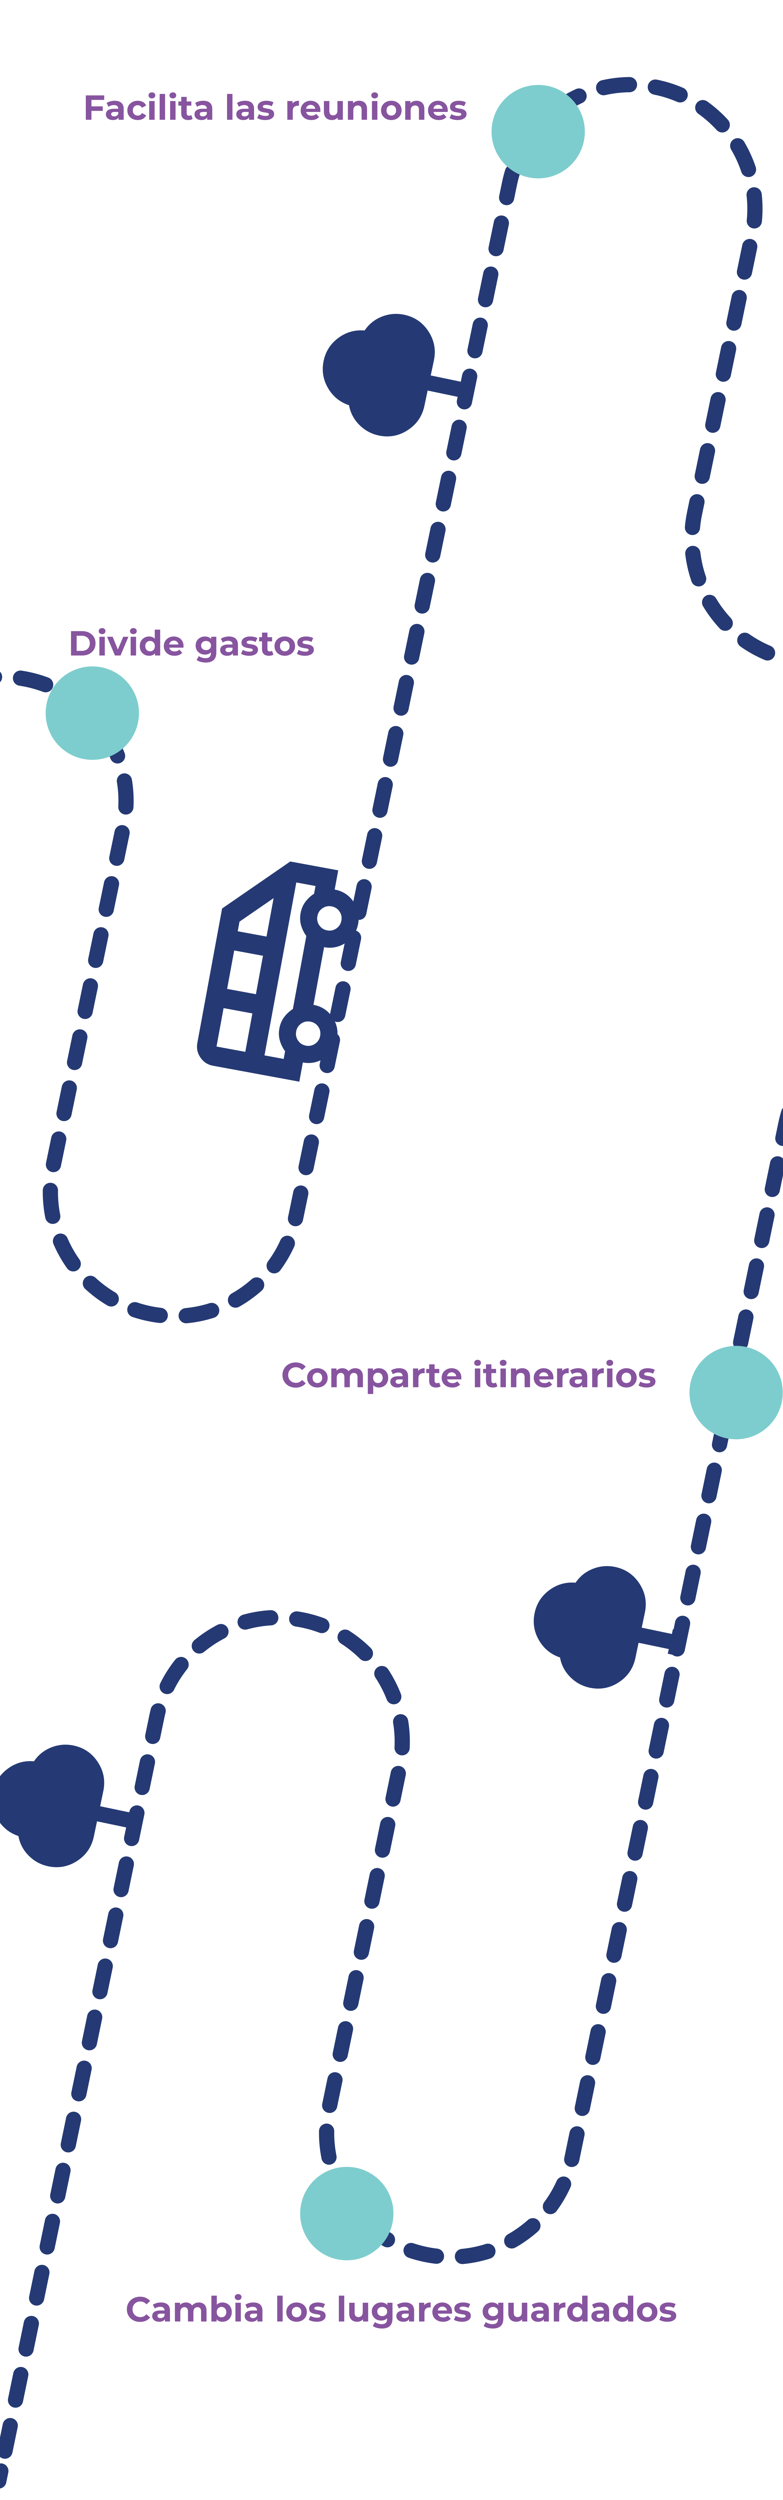 <svg width="360" height="1148" viewBox="0 0 360 1148" fill="none" xmlns="http://www.w3.org/2000/svg">
<g clip-path="url(#clip0_621_4770)">
<path d="M-124.723 693.534L-54.887 356.198C-48.503 325.373 -18.338 305.566 12.485 311.954C43.314 318.347 63.131 348.516 56.752 379.335L24.355 535.817C17.971 566.643 37.793 596.806 68.622 603.199C99.451 609.592 129.61 589.78 135.994 558.955L234.26 84.304C240.644 53.479 270.809 33.672 301.632 40.06C332.455 46.449 352.278 76.622 345.899 107.442L319.33 235.76C312.946 266.586 332.768 296.749 363.597 303.142C394.427 309.535 424.585 289.723 430.97 258.898L496.032 -55.355" stroke="#253A74" stroke-width="7" stroke-linecap="round" stroke-linejoin="round" stroke-dasharray="11.97 11.97"/>
<path d="M-0.56 1139.23L0.385 1134.65" stroke="#253A74" stroke-width="7" stroke-linecap="round" stroke-linejoin="round"/>
<path d="M2.277 1125.53L72.113 788.198C78.497 757.373 108.662 737.566 139.485 743.954C170.314 750.347 190.131 780.516 183.752 811.335L151.355 967.817C144.971 998.643 164.793 1028.81 195.622 1035.2C226.452 1041.59 256.61 1021.78 262.994 990.955L361.26 516.304C367.644 485.479 397.809 465.672 428.632 472.06C459.455 478.448 479.278 508.622 472.899 539.442L446.33 667.76C439.946 698.586 459.768 728.749 490.597 735.142C521.427 741.535 551.585 721.723 557.97 690.898L623.032 376.645" stroke="#253A74" stroke-width="7" stroke-linecap="round" stroke-linejoin="round" stroke-dasharray="11.97 11.97"/>
<path d="M42.446 348.905C54.29 348.905 63.891 339.3 63.891 327.452C63.891 315.605 54.29 306 42.446 306C30.602 306 21 315.605 21 327.452C21 339.3 30.602 348.905 42.446 348.905Z" fill="#7ECDCE"/>
<path d="M247.446 81.905C259.29 81.905 268.891 72.3 268.891 60.452C268.891 48.605 259.29 39 247.446 39C235.602 39 226 48.605 226 60.452C226 72.3 235.602 81.905 247.446 81.905Z" fill="#7ECDCE"/>
<path d="M338.446 660.905C350.29 660.905 359.891 651.3 359.891 639.452C359.891 627.605 350.29 618 338.446 618C326.602 618 317 627.605 317 639.452C317 651.3 326.602 660.905 338.446 660.905Z" fill="#7ECDCE"/>
<path d="M159.446 1037.9C171.29 1037.9 180.891 1028.3 180.891 1016.45C180.891 1004.6 171.29 995 159.446 995C147.602 995 138 1004.6 138 1016.45C138 1028.3 147.602 1037.9 159.446 1037.9Z" fill="#7ECDCE"/>
<path d="M32.648 301V289.8H37.736C38.952 289.8 40.024 290.035 40.952 290.504C41.88 290.963 42.606 291.608 43.128 292.44C43.651 293.272 43.912 294.259 43.912 295.4C43.912 296.531 43.651 297.517 43.128 298.36C42.606 299.192 41.88 299.843 40.952 300.312C40.024 300.771 38.952 301 37.736 301H32.648ZM35.24 298.872H37.608C38.355 298.872 39 298.733 39.544 298.456C40.099 298.168 40.526 297.763 40.824 297.24C41.134 296.717 41.288 296.104 41.288 295.4C41.288 294.685 41.134 294.072 40.824 293.56C40.526 293.037 40.099 292.637 39.544 292.36C39 292.072 38.355 291.928 37.608 291.928H35.24V298.872ZM45.691 301V292.392H48.187V301H45.691ZM46.939 291.192C46.48 291.192 46.107 291.059 45.819 290.792C45.531 290.525 45.387 290.195 45.387 289.8C45.387 289.405 45.531 289.075 45.819 288.808C46.107 288.541 46.48 288.408 46.939 288.408C47.398 288.408 47.771 288.536 48.059 288.792C48.347 289.037 48.491 289.357 48.491 289.752C48.491 290.168 48.347 290.515 48.059 290.792C47.782 291.059 47.408 291.192 46.939 291.192ZM52.84 301L49.224 292.392H51.8L54.808 299.8H53.528L56.648 292.392H59.048L55.416 301H52.84ZM60.066 301V292.392H62.562V301H60.066ZM61.314 291.192C60.855 291.192 60.482 291.059 60.194 290.792C59.906 290.525 59.762 290.195 59.762 289.8C59.762 289.405 59.906 289.075 60.194 288.808C60.482 288.541 60.855 288.408 61.314 288.408C61.773 288.408 62.146 288.536 62.434 288.792C62.722 289.037 62.866 289.357 62.866 289.752C62.866 290.168 62.722 290.515 62.434 290.792C62.157 291.059 61.783 291.192 61.314 291.192ZM68.575 301.128C67.764 301.128 67.033 300.947 66.383 300.584C65.732 300.211 65.215 299.693 64.831 299.032C64.457 298.371 64.271 297.592 64.271 296.696C64.271 295.789 64.457 295.005 64.831 294.344C65.215 293.683 65.732 293.171 66.383 292.808C67.033 292.445 67.764 292.264 68.575 292.264C69.3 292.264 69.935 292.424 70.479 292.744C71.023 293.064 71.444 293.549 71.743 294.2C72.041 294.851 72.191 295.683 72.191 296.696C72.191 297.699 72.047 298.531 71.759 299.192C71.471 299.843 71.055 300.328 70.511 300.648C69.977 300.968 69.332 301.128 68.575 301.128ZM69.007 299.08C69.412 299.08 69.78 298.984 70.111 298.792C70.441 298.6 70.703 298.328 70.895 297.976C71.097 297.613 71.199 297.187 71.199 296.696C71.199 296.195 71.097 295.768 70.895 295.416C70.703 295.064 70.441 294.792 70.111 294.6C69.78 294.408 69.412 294.312 69.007 294.312C68.591 294.312 68.217 294.408 67.887 294.6C67.556 294.792 67.289 295.064 67.087 295.416C66.895 295.768 66.799 296.195 66.799 296.696C66.799 297.187 66.895 297.613 67.087 297.976C67.289 298.328 67.556 298.6 67.887 298.792C68.217 298.984 68.591 299.08 69.007 299.08ZM71.263 301V299.24L71.311 296.68L71.151 294.136V289.128H73.647V301H71.263ZM80.229 301.128C79.247 301.128 78.383 300.936 77.637 300.552C76.901 300.168 76.33 299.645 75.925 298.984C75.519 298.312 75.317 297.549 75.317 296.696C75.317 295.832 75.514 295.069 75.909 294.408C76.314 293.736 76.863 293.213 77.557 292.84C78.25 292.456 79.034 292.264 79.909 292.264C80.751 292.264 81.509 292.445 82.181 292.808C82.863 293.16 83.402 293.672 83.797 294.344C84.191 295.005 84.389 295.8 84.389 296.728C84.389 296.824 84.383 296.936 84.373 297.064C84.362 297.181 84.351 297.293 84.341 297.4H77.349V295.944H83.029L82.069 296.376C82.069 295.928 81.978 295.539 81.797 295.208C81.615 294.877 81.365 294.621 81.045 294.44C80.725 294.248 80.351 294.152 79.925 294.152C79.498 294.152 79.119 294.248 78.789 294.44C78.469 294.621 78.218 294.883 78.037 295.224C77.855 295.555 77.765 295.949 77.765 296.408V296.792C77.765 297.261 77.866 297.677 78.069 298.04C78.282 298.392 78.575 298.664 78.949 298.856C79.333 299.037 79.781 299.128 80.293 299.128C80.751 299.128 81.151 299.059 81.493 298.92C81.845 298.781 82.165 298.573 82.453 298.296L83.781 299.736C83.386 300.184 82.89 300.531 82.293 300.776C81.695 301.011 81.007 301.128 80.229 301.128ZM94.63 304.232C93.819 304.232 93.035 304.131 92.278 303.928C91.531 303.736 90.907 303.443 90.406 303.048L91.398 301.256C91.76 301.555 92.219 301.789 92.774 301.96C93.339 302.141 93.894 302.232 94.438 302.232C95.323 302.232 95.963 302.035 96.358 301.64C96.763 301.245 96.966 300.659 96.966 299.88V298.584L97.126 296.424L97.094 294.248V292.392H99.462V299.56C99.462 301.16 99.046 302.339 98.214 303.096C97.382 303.853 96.187 304.232 94.63 304.232ZM94.246 300.584C93.446 300.584 92.72 300.413 92.07 300.072C91.43 299.72 90.912 299.235 90.518 298.616C90.134 297.987 89.942 297.256 89.942 296.424C89.942 295.581 90.134 294.851 90.518 294.232C90.912 293.603 91.43 293.117 92.07 292.776C92.72 292.435 93.446 292.264 94.246 292.264C94.971 292.264 95.611 292.413 96.166 292.712C96.72 293 97.152 293.453 97.462 294.072C97.771 294.68 97.926 295.464 97.926 296.424C97.926 297.373 97.771 298.157 97.462 298.776C97.152 299.384 96.72 299.837 96.166 300.136C95.611 300.435 94.971 300.584 94.246 300.584ZM94.742 298.536C95.179 298.536 95.568 298.451 95.91 298.28C96.251 298.099 96.518 297.848 96.71 297.528C96.902 297.208 96.998 296.84 96.998 296.424C96.998 295.997 96.902 295.629 96.71 295.32C96.518 295 96.251 294.755 95.91 294.584C95.568 294.403 95.179 294.312 94.742 294.312C94.304 294.312 93.915 294.403 93.574 294.584C93.232 294.755 92.96 295 92.758 295.32C92.566 295.629 92.47 295.997 92.47 296.424C92.47 296.84 92.566 297.208 92.758 297.528C92.96 297.848 93.232 298.099 93.574 298.28C93.915 298.451 94.304 298.536 94.742 298.536ZM107.065 301V299.32L106.905 298.952V295.944C106.905 295.411 106.739 294.995 106.409 294.696C106.089 294.397 105.593 294.248 104.921 294.248C104.462 294.248 104.009 294.323 103.561 294.472C103.123 294.611 102.75 294.803 102.441 295.048L101.545 293.304C102.014 292.973 102.579 292.717 103.241 292.536C103.902 292.355 104.574 292.264 105.257 292.264C106.569 292.264 107.587 292.573 108.313 293.192C109.038 293.811 109.401 294.776 109.401 296.088V301H107.065ZM104.441 301.128C103.769 301.128 103.193 301.016 102.713 300.792C102.233 300.557 101.865 300.243 101.609 299.848C101.353 299.453 101.225 299.011 101.225 298.52C101.225 298.008 101.347 297.56 101.593 297.176C101.849 296.792 102.249 296.493 102.793 296.28C103.337 296.056 104.046 295.944 104.921 295.944H107.209V297.4H105.193C104.606 297.4 104.201 297.496 103.977 297.688C103.763 297.88 103.657 298.12 103.657 298.408C103.657 298.728 103.779 298.984 104.025 299.176C104.281 299.357 104.627 299.448 105.065 299.448C105.481 299.448 105.854 299.352 106.185 299.16C106.515 298.957 106.755 298.664 106.905 298.28L107.289 299.432C107.107 299.987 106.777 300.408 106.297 300.696C105.817 300.984 105.198 301.128 104.441 301.128ZM114.556 301.128C113.82 301.128 113.11 301.043 112.428 300.872C111.756 300.691 111.222 300.467 110.828 300.2L111.66 298.408C112.054 298.653 112.518 298.856 113.052 299.016C113.596 299.165 114.129 299.24 114.652 299.24C115.228 299.24 115.633 299.171 115.868 299.032C116.113 298.893 116.236 298.701 116.236 298.456C116.236 298.253 116.14 298.104 115.948 298.008C115.766 297.901 115.521 297.821 115.212 297.768C114.902 297.715 114.561 297.661 114.188 297.608C113.825 297.555 113.457 297.485 113.084 297.4C112.71 297.304 112.369 297.165 112.06 296.984C111.75 296.803 111.5 296.557 111.308 296.248C111.126 295.939 111.036 295.539 111.036 295.048C111.036 294.504 111.19 294.024 111.5 293.608C111.82 293.192 112.278 292.867 112.876 292.632C113.473 292.387 114.188 292.264 115.02 292.264C115.606 292.264 116.204 292.328 116.812 292.456C117.42 292.584 117.926 292.771 118.332 293.016L117.5 294.792C117.084 294.547 116.662 294.381 116.236 294.296C115.82 294.2 115.414 294.152 115.02 294.152C114.465 294.152 114.06 294.227 113.804 294.376C113.548 294.525 113.42 294.717 113.42 294.952C113.42 295.165 113.51 295.325 113.692 295.432C113.884 295.539 114.134 295.624 114.444 295.688C114.753 295.752 115.089 295.811 115.452 295.864C115.825 295.907 116.198 295.976 116.572 296.072C116.945 296.168 117.281 296.307 117.58 296.488C117.889 296.659 118.14 296.899 118.332 297.208C118.524 297.507 118.62 297.901 118.62 298.392C118.62 298.925 118.46 299.4 118.14 299.816C117.82 300.221 117.356 300.541 116.748 300.776C116.15 301.011 115.42 301.128 114.556 301.128ZM123.68 301.128C122.666 301.128 121.877 300.872 121.312 300.36C120.746 299.837 120.464 299.064 120.464 298.04V290.488H122.96V298.008C122.96 298.371 123.056 298.653 123.248 298.856C123.44 299.048 123.701 299.144 124.032 299.144C124.426 299.144 124.762 299.037 125.04 298.824L125.712 300.584C125.456 300.765 125.146 300.904 124.784 301C124.432 301.085 124.064 301.128 123.68 301.128ZM119.136 294.504V292.584H125.104V294.504H119.136ZM130.943 301.128C130.026 301.128 129.21 300.936 128.495 300.552C127.791 300.168 127.231 299.645 126.815 298.984C126.41 298.312 126.207 297.549 126.207 296.696C126.207 295.832 126.41 295.069 126.815 294.408C127.231 293.736 127.791 293.213 128.495 292.84C129.21 292.456 130.026 292.264 130.943 292.264C131.85 292.264 132.661 292.456 133.375 292.84C134.09 293.213 134.65 293.731 135.055 294.392C135.461 295.053 135.663 295.821 135.663 296.696C135.663 297.549 135.461 298.312 135.055 298.984C134.65 299.645 134.09 300.168 133.375 300.552C132.661 300.936 131.85 301.128 130.943 301.128ZM130.943 299.08C131.359 299.08 131.733 298.984 132.063 298.792C132.394 298.6 132.655 298.328 132.847 297.976C133.039 297.613 133.135 297.187 133.135 296.696C133.135 296.195 133.039 295.768 132.847 295.416C132.655 295.064 132.394 294.792 132.063 294.6C131.733 294.408 131.359 294.312 130.943 294.312C130.527 294.312 130.154 294.408 129.823 294.6C129.493 294.792 129.226 295.064 129.023 295.416C128.831 295.768 128.735 296.195 128.735 296.696C128.735 297.187 128.831 297.613 129.023 297.976C129.226 298.328 129.493 298.6 129.823 298.792C130.154 298.984 130.527 299.08 130.943 299.08ZM140.228 301.128C139.492 301.128 138.782 301.043 138.1 300.872C137.428 300.691 136.894 300.467 136.5 300.2L137.332 298.408C137.726 298.653 138.19 298.856 138.724 299.016C139.268 299.165 139.801 299.24 140.324 299.24C140.9 299.24 141.305 299.171 141.54 299.032C141.785 298.893 141.908 298.701 141.908 298.456C141.908 298.253 141.812 298.104 141.62 298.008C141.438 297.901 141.193 297.821 140.884 297.768C140.574 297.715 140.233 297.661 139.86 297.608C139.497 297.555 139.129 297.485 138.756 297.4C138.382 297.304 138.041 297.165 137.732 296.984C137.422 296.803 137.172 296.557 136.98 296.248C136.798 295.939 136.708 295.539 136.708 295.048C136.708 294.504 136.862 294.024 137.172 293.608C137.492 293.192 137.95 292.867 138.548 292.632C139.145 292.387 139.86 292.264 140.692 292.264C141.278 292.264 141.876 292.328 142.484 292.456C143.092 292.584 143.598 292.771 144.004 293.016L143.172 294.792C142.756 294.547 142.334 294.381 141.908 294.296C141.492 294.2 141.086 294.152 140.692 294.152C140.137 294.152 139.732 294.227 139.476 294.376C139.22 294.525 139.092 294.717 139.092 294.952C139.092 295.165 139.182 295.325 139.364 295.432C139.556 295.539 139.806 295.624 140.116 295.688C140.425 295.752 140.761 295.811 141.124 295.864C141.497 295.907 141.87 295.976 142.244 296.072C142.617 296.168 142.953 296.307 143.252 296.488C143.561 296.659 143.812 296.899 144.004 297.208C144.196 297.507 144.292 297.901 144.292 298.392C144.292 298.925 144.132 299.4 143.812 299.816C143.492 300.221 143.028 300.541 142.42 300.776C141.822 301.011 141.092 301.128 140.228 301.128Z" fill="#87549F"/>
<path d="M64.383 1066.19C63.519 1066.19 62.714 1066.05 61.967 1065.78C61.231 1065.49 60.591 1065.08 60.047 1064.56C59.503 1064.04 59.077 1063.42 58.767 1062.72C58.469 1062.02 58.319 1061.24 58.319 1060.4C58.319 1059.56 58.469 1058.78 58.767 1058.08C59.077 1057.38 59.503 1056.76 60.047 1056.24C60.602 1055.72 61.247 1055.32 61.983 1055.04C62.719 1054.75 63.525 1054.61 64.399 1054.61C65.37 1054.61 66.245 1054.78 67.023 1055.12C67.813 1055.45 68.474 1055.94 69.007 1056.59L67.343 1058.13C66.959 1057.69 66.533 1057.37 66.063 1057.15C65.594 1056.93 65.082 1056.82 64.527 1056.82C64.005 1056.82 63.525 1056.9 63.087 1057.07C62.65 1057.24 62.271 1057.49 61.951 1057.81C61.631 1058.13 61.381 1058.51 61.199 1058.94C61.029 1059.38 60.943 1059.87 60.943 1060.4C60.943 1060.93 61.029 1061.42 61.199 1061.86C61.381 1062.29 61.631 1062.67 61.951 1062.99C62.271 1063.31 62.65 1063.56 63.087 1063.73C63.525 1063.9 64.005 1063.98 64.527 1063.98C65.082 1063.98 65.594 1063.88 66.063 1063.66C66.533 1063.44 66.959 1063.1 67.343 1062.66L69.007 1064.19C68.474 1064.84 67.813 1065.34 67.023 1065.68C66.245 1066.02 65.365 1066.19 64.383 1066.19ZM75.815 1066V1064.32L75.655 1063.95V1060.94C75.655 1060.41 75.49 1059.99 75.159 1059.7C74.839 1059.4 74.343 1059.25 73.671 1059.25C73.212 1059.25 72.759 1059.32 72.311 1059.47C71.874 1059.61 71.5 1059.8 71.191 1060.05L70.295 1058.3C70.764 1057.97 71.329 1057.72 71.991 1057.54C72.652 1057.35 73.324 1057.26 74.007 1057.26C75.319 1057.26 76.338 1057.57 77.063 1058.19C77.788 1058.81 78.151 1059.78 78.151 1061.09V1066H75.815ZM73.191 1066.13C72.519 1066.13 71.943 1066.02 71.463 1065.79C70.983 1065.56 70.615 1065.24 70.359 1064.85C70.103 1064.45 69.975 1064.01 69.975 1063.52C69.975 1063.01 70.097 1062.56 70.343 1062.18C70.599 1061.79 70.999 1061.49 71.543 1061.28C72.087 1061.06 72.796 1060.94 73.671 1060.94H75.959V1062.4H73.943C73.356 1062.4 72.951 1062.5 72.727 1062.69C72.513 1062.88 72.407 1063.12 72.407 1063.41C72.407 1063.73 72.529 1063.98 72.775 1064.18C73.031 1064.36 73.377 1064.45 73.815 1064.45C74.231 1064.45 74.604 1064.35 74.935 1064.16C75.266 1063.96 75.505 1063.66 75.655 1063.28L76.039 1064.43C75.858 1064.99 75.527 1065.41 75.047 1065.7C74.567 1065.98 73.948 1066.13 73.191 1066.13ZM91.434 1057.26C92.117 1057.26 92.719 1057.4 93.242 1057.68C93.775 1057.95 94.191 1058.36 94.49 1058.93C94.799 1059.48 94.954 1060.2 94.954 1061.07V1066H92.458V1061.46C92.458 1060.76 92.314 1060.25 92.026 1059.92C91.738 1059.59 91.332 1059.42 90.81 1059.42C90.447 1059.42 90.122 1059.51 89.834 1059.68C89.546 1059.84 89.322 1060.09 89.162 1060.42C89.002 1060.75 88.922 1061.17 88.922 1061.68V1066H86.426V1061.46C86.426 1060.76 86.282 1060.25 85.994 1059.92C85.716 1059.59 85.317 1059.42 84.794 1059.42C84.431 1059.42 84.106 1059.51 83.818 1059.68C83.53 1059.84 83.306 1060.09 83.146 1060.42C82.986 1060.75 82.906 1061.17 82.906 1061.68V1066H80.41V1057.39H82.794V1059.74L82.346 1059.06C82.644 1058.47 83.066 1058.03 83.61 1057.73C84.165 1057.42 84.794 1057.26 85.498 1057.26C86.287 1057.26 86.975 1057.47 87.562 1057.87C88.159 1058.27 88.554 1058.87 88.746 1059.7L87.866 1059.46C88.154 1058.78 88.612 1058.25 89.242 1057.86C89.882 1057.46 90.612 1057.26 91.434 1057.26ZM102.279 1066.13C101.522 1066.13 100.871 1065.97 100.327 1065.65C99.783 1065.33 99.367 1064.84 99.079 1064.19C98.791 1063.53 98.647 1062.7 98.647 1061.7C98.647 1060.68 98.796 1059.85 99.095 1059.2C99.404 1058.55 99.831 1058.06 100.375 1057.74C100.919 1057.42 101.554 1057.26 102.279 1057.26C103.09 1057.26 103.815 1057.45 104.455 1057.81C105.106 1058.17 105.618 1058.68 105.991 1059.34C106.375 1060.01 106.567 1060.79 106.567 1061.7C106.567 1062.59 106.375 1063.37 105.991 1064.03C105.618 1064.69 105.106 1065.21 104.455 1065.58C103.815 1065.95 103.09 1066.13 102.279 1066.13ZM97.191 1066V1054.13H99.687V1059.14L99.527 1061.68L99.575 1064.24V1066H97.191ZM101.847 1064.08C102.263 1064.08 102.631 1063.98 102.951 1063.79C103.282 1063.6 103.543 1063.33 103.735 1062.98C103.938 1062.61 104.039 1062.19 104.039 1061.7C104.039 1061.19 103.938 1060.77 103.735 1060.42C103.543 1060.06 103.282 1059.79 102.951 1059.6C102.631 1059.41 102.263 1059.31 101.847 1059.31C101.431 1059.31 101.058 1059.41 100.727 1059.6C100.396 1059.79 100.135 1060.06 99.943 1060.42C99.751 1060.77 99.655 1061.19 99.655 1061.7C99.655 1062.19 99.751 1062.61 99.943 1062.98C100.135 1063.33 100.396 1063.6 100.727 1063.79C101.058 1063.98 101.431 1064.08 101.847 1064.08ZM108.238 1066V1057.39H110.734V1066H108.238ZM109.486 1056.19C109.027 1056.19 108.654 1056.06 108.366 1055.79C108.078 1055.53 107.934 1055.19 107.934 1054.8C107.934 1054.41 108.078 1054.07 108.366 1053.81C108.654 1053.54 109.027 1053.41 109.486 1053.41C109.945 1053.41 110.318 1053.54 110.606 1053.79C110.894 1054.04 111.038 1054.36 111.038 1054.75C111.038 1055.17 110.894 1055.51 110.606 1055.79C110.329 1056.06 109.955 1056.19 109.486 1056.19ZM118.33 1066V1064.32L118.17 1063.95V1060.94C118.17 1060.41 118.005 1059.99 117.674 1059.7C117.354 1059.4 116.858 1059.25 116.186 1059.25C115.728 1059.25 115.274 1059.32 114.826 1059.47C114.389 1059.61 114.016 1059.8 113.706 1060.05L112.81 1058.3C113.28 1057.97 113.845 1057.72 114.506 1057.54C115.168 1057.35 115.84 1057.26 116.522 1057.26C117.834 1057.26 118.853 1057.57 119.578 1058.19C120.304 1058.81 120.666 1059.78 120.666 1061.09V1066H118.33ZM115.706 1066.13C115.034 1066.13 114.458 1066.02 113.978 1065.79C113.498 1065.56 113.13 1065.24 112.874 1064.85C112.618 1064.45 112.49 1064.01 112.49 1063.52C112.49 1063.01 112.613 1062.56 112.858 1062.18C113.114 1061.79 113.514 1061.49 114.058 1061.28C114.602 1061.06 115.312 1060.94 116.186 1060.94H118.474V1062.4H116.458C115.872 1062.4 115.466 1062.5 115.242 1062.69C115.029 1062.88 114.922 1063.12 114.922 1063.41C114.922 1063.73 115.045 1063.98 115.29 1064.18C115.546 1064.36 115.893 1064.45 116.33 1064.45C116.746 1064.45 117.12 1064.35 117.45 1064.16C117.781 1063.96 118.021 1063.66 118.17 1063.28L118.554 1064.43C118.373 1064.99 118.042 1065.41 117.562 1065.7C117.082 1065.98 116.464 1066.13 115.706 1066.13ZM127.457 1066V1054.13H129.953V1066H127.457ZM136.365 1066.13C135.448 1066.13 134.632 1065.94 133.917 1065.55C133.213 1065.17 132.653 1064.65 132.237 1063.98C131.832 1063.31 131.629 1062.55 131.629 1061.7C131.629 1060.83 131.832 1060.07 132.237 1059.41C132.653 1058.74 133.213 1058.21 133.917 1057.84C134.632 1057.46 135.448 1057.26 136.365 1057.26C137.272 1057.26 138.083 1057.46 138.797 1057.84C139.512 1058.21 140.072 1058.73 140.477 1059.39C140.883 1060.05 141.085 1060.82 141.085 1061.7C141.085 1062.55 140.883 1063.31 140.477 1063.98C140.072 1064.65 139.512 1065.17 138.797 1065.55C138.083 1065.94 137.272 1066.13 136.365 1066.13ZM136.365 1064.08C136.781 1064.08 137.155 1063.98 137.485 1063.79C137.816 1063.6 138.077 1063.33 138.269 1062.98C138.461 1062.61 138.557 1062.19 138.557 1061.7C138.557 1061.19 138.461 1060.77 138.269 1060.42C138.077 1060.06 137.816 1059.79 137.485 1059.6C137.155 1059.41 136.781 1059.31 136.365 1059.31C135.949 1059.31 135.576 1059.41 135.245 1059.6C134.915 1059.79 134.648 1060.06 134.445 1060.42C134.253 1060.77 134.157 1061.19 134.157 1061.7C134.157 1062.19 134.253 1062.61 134.445 1062.98C134.648 1063.33 134.915 1063.6 135.245 1063.79C135.576 1063.98 135.949 1064.08 136.365 1064.08ZM145.65 1066.13C144.914 1066.13 144.204 1066.04 143.522 1065.87C142.85 1065.69 142.316 1065.47 141.922 1065.2L142.754 1063.41C143.148 1063.65 143.612 1063.86 144.146 1064.02C144.69 1064.17 145.223 1064.24 145.746 1064.24C146.322 1064.24 146.727 1064.17 146.962 1064.03C147.207 1063.89 147.33 1063.7 147.33 1063.46C147.33 1063.25 147.234 1063.1 147.042 1063.01C146.86 1062.9 146.615 1062.82 146.306 1062.77C145.996 1062.71 145.655 1062.66 145.282 1062.61C144.919 1062.55 144.551 1062.49 144.178 1062.4C143.804 1062.3 143.463 1062.17 143.154 1061.98C142.844 1061.8 142.594 1061.56 142.402 1061.25C142.22 1060.94 142.13 1060.54 142.13 1060.05C142.13 1059.5 142.284 1059.02 142.594 1058.61C142.914 1058.19 143.372 1057.87 143.97 1057.63C144.567 1057.39 145.282 1057.26 146.114 1057.26C146.7 1057.26 147.298 1057.33 147.906 1057.46C148.514 1057.58 149.02 1057.77 149.426 1058.02L148.594 1059.79C148.178 1059.55 147.756 1059.38 147.33 1059.3C146.914 1059.2 146.508 1059.15 146.114 1059.15C145.559 1059.15 145.154 1059.23 144.898 1059.38C144.642 1059.53 144.514 1059.72 144.514 1059.95C144.514 1060.17 144.604 1060.33 144.786 1060.43C144.978 1060.54 145.228 1060.62 145.538 1060.69C145.847 1060.75 146.183 1060.81 146.546 1060.86C146.919 1060.91 147.292 1060.98 147.666 1061.07C148.039 1061.17 148.375 1061.31 148.674 1061.49C148.983 1061.66 149.234 1061.9 149.426 1062.21C149.618 1062.51 149.714 1062.9 149.714 1063.39C149.714 1063.93 149.554 1064.4 149.234 1064.82C148.914 1065.22 148.45 1065.54 147.842 1065.78C147.244 1066.01 146.514 1066.13 145.65 1066.13ZM155.785 1066V1054.13H158.281V1066H155.785ZM164.229 1066.13C163.515 1066.13 162.875 1065.99 162.309 1065.71C161.755 1065.43 161.323 1065.01 161.013 1064.45C160.704 1063.87 160.549 1063.14 160.549 1062.26V1057.39H163.045V1061.89C163.045 1062.6 163.195 1063.13 163.493 1063.47C163.803 1063.8 164.235 1063.97 164.789 1063.97C165.173 1063.97 165.515 1063.89 165.813 1063.73C166.112 1063.56 166.347 1063.3 166.517 1062.96C166.688 1062.61 166.773 1062.17 166.773 1061.65V1057.39H169.269V1066H166.901V1063.63L167.333 1064.32C167.045 1064.92 166.619 1065.37 166.053 1065.68C165.499 1065.98 164.891 1066.13 164.229 1066.13ZM175.63 1069.23C174.819 1069.23 174.035 1069.13 173.278 1068.93C172.531 1068.74 171.907 1068.44 171.406 1068.05L172.398 1066.26C172.76 1066.55 173.219 1066.79 173.774 1066.96C174.339 1067.14 174.894 1067.23 175.438 1067.23C176.323 1067.23 176.963 1067.03 177.358 1066.64C177.763 1066.25 177.966 1065.66 177.966 1064.88V1063.58L178.126 1061.42L178.094 1059.25V1057.39H180.462V1064.56C180.462 1066.16 180.046 1067.34 179.214 1068.1C178.382 1068.85 177.187 1069.23 175.63 1069.23ZM175.246 1065.58C174.446 1065.58 173.72 1065.41 173.07 1065.07C172.43 1064.72 171.912 1064.23 171.518 1063.62C171.134 1062.99 170.942 1062.26 170.942 1061.42C170.942 1060.58 171.134 1059.85 171.518 1059.23C171.912 1058.6 172.43 1058.12 173.07 1057.78C173.72 1057.43 174.446 1057.26 175.246 1057.26C175.971 1057.26 176.611 1057.41 177.166 1057.71C177.72 1058 178.152 1058.45 178.462 1059.07C178.771 1059.68 178.926 1060.46 178.926 1061.42C178.926 1062.37 178.771 1063.16 178.462 1063.78C178.152 1064.38 177.72 1064.84 177.166 1065.14C176.611 1065.43 175.971 1065.58 175.246 1065.58ZM175.742 1063.54C176.179 1063.54 176.568 1063.45 176.91 1063.28C177.251 1063.1 177.518 1062.85 177.71 1062.53C177.902 1062.21 177.998 1061.84 177.998 1061.42C177.998 1061 177.902 1060.63 177.71 1060.32C177.518 1060 177.251 1059.75 176.91 1059.58C176.568 1059.4 176.179 1059.31 175.742 1059.31C175.304 1059.31 174.915 1059.4 174.574 1059.58C174.232 1059.75 173.96 1060 173.758 1060.32C173.566 1060.63 173.47 1061 173.47 1061.42C173.47 1061.84 173.566 1062.21 173.758 1062.53C173.96 1062.85 174.232 1063.1 174.574 1063.28C174.915 1063.45 175.304 1063.54 175.742 1063.54ZM188.065 1066V1064.32L187.905 1063.95V1060.94C187.905 1060.41 187.739 1059.99 187.409 1059.7C187.089 1059.4 186.593 1059.25 185.921 1059.25C185.462 1059.25 185.009 1059.32 184.561 1059.47C184.123 1059.61 183.75 1059.8 183.441 1060.05L182.545 1058.3C183.014 1057.97 183.579 1057.72 184.241 1057.54C184.902 1057.35 185.574 1057.26 186.257 1057.26C187.569 1057.26 188.587 1057.57 189.313 1058.19C190.038 1058.81 190.401 1059.78 190.401 1061.09V1066H188.065ZM185.441 1066.13C184.769 1066.13 184.193 1066.02 183.713 1065.79C183.233 1065.56 182.865 1065.24 182.609 1064.85C182.353 1064.45 182.225 1064.01 182.225 1063.52C182.225 1063.01 182.347 1062.56 182.593 1062.18C182.849 1061.79 183.249 1061.49 183.793 1061.28C184.337 1061.06 185.046 1060.94 185.921 1060.94H188.209V1062.4H186.193C185.606 1062.4 185.201 1062.5 184.977 1062.69C184.763 1062.88 184.657 1063.12 184.657 1063.41C184.657 1063.73 184.779 1063.98 185.025 1064.18C185.281 1064.36 185.627 1064.45 186.065 1064.45C186.481 1064.45 186.854 1064.35 187.185 1064.16C187.515 1063.96 187.755 1063.66 187.905 1063.28L188.289 1064.43C188.107 1064.99 187.777 1065.41 187.297 1065.7C186.817 1065.98 186.198 1066.13 185.441 1066.13ZM192.66 1066V1057.39H195.044V1059.82L194.708 1059.12C194.964 1058.51 195.374 1058.05 195.94 1057.74C196.505 1057.42 197.193 1057.26 198.004 1057.26V1059.57C197.897 1059.56 197.801 1059.55 197.716 1059.55C197.63 1059.54 197.54 1059.54 197.444 1059.54C196.761 1059.54 196.206 1059.73 195.78 1060.13C195.364 1060.51 195.156 1061.11 195.156 1061.94V1066H192.66ZM203.697 1066.13C202.716 1066.13 201.852 1065.94 201.105 1065.55C200.369 1065.17 199.799 1064.65 199.393 1063.98C198.988 1063.31 198.785 1062.55 198.785 1061.7C198.785 1060.83 198.983 1060.07 199.377 1059.41C199.783 1058.74 200.332 1058.21 201.025 1057.84C201.719 1057.46 202.503 1057.26 203.377 1057.26C204.22 1057.26 204.977 1057.45 205.649 1057.81C206.332 1058.16 206.871 1058.67 207.265 1059.34C207.66 1060.01 207.857 1060.8 207.857 1061.73C207.857 1061.82 207.852 1061.94 207.841 1062.06C207.831 1062.18 207.82 1062.29 207.809 1062.4H200.817V1060.94H206.497L205.537 1061.38C205.537 1060.93 205.447 1060.54 205.265 1060.21C205.084 1059.88 204.833 1059.62 204.513 1059.44C204.193 1059.25 203.82 1059.15 203.393 1059.15C202.967 1059.15 202.588 1059.25 202.257 1059.44C201.937 1059.62 201.687 1059.88 201.505 1060.22C201.324 1060.55 201.233 1060.95 201.233 1061.41V1061.79C201.233 1062.26 201.335 1062.68 201.537 1063.04C201.751 1063.39 202.044 1063.66 202.417 1063.86C202.801 1064.04 203.249 1064.13 203.761 1064.13C204.22 1064.13 204.62 1064.06 204.961 1063.92C205.313 1063.78 205.633 1063.57 205.921 1063.3L207.249 1064.74C206.855 1065.18 206.359 1065.53 205.761 1065.78C205.164 1066.01 204.476 1066.13 203.697 1066.13ZM212.415 1066.13C211.679 1066.13 210.97 1066.04 210.287 1065.87C209.615 1065.69 209.082 1065.47 208.687 1065.2L209.519 1063.41C209.914 1063.65 210.378 1063.86 210.911 1064.02C211.455 1064.17 211.989 1064.24 212.511 1064.24C213.087 1064.24 213.493 1064.17 213.727 1064.03C213.973 1063.89 214.095 1063.7 214.095 1063.46C214.095 1063.25 213.999 1063.1 213.807 1063.01C213.626 1062.9 213.381 1062.82 213.071 1062.77C212.762 1062.71 212.421 1062.66 212.047 1062.61C211.685 1062.55 211.317 1062.49 210.943 1062.4C210.57 1062.3 210.229 1062.17 209.919 1061.98C209.61 1061.8 209.359 1061.56 209.167 1061.25C208.986 1060.94 208.895 1060.54 208.895 1060.05C208.895 1059.5 209.05 1059.02 209.359 1058.61C209.679 1058.19 210.138 1057.87 210.735 1057.63C211.333 1057.39 212.047 1057.26 212.879 1057.26C213.466 1057.26 214.063 1057.33 214.671 1057.46C215.279 1057.58 215.786 1057.77 216.191 1058.02L215.359 1059.79C214.943 1059.55 214.522 1059.38 214.095 1059.3C213.679 1059.2 213.274 1059.15 212.879 1059.15C212.325 1059.15 211.919 1059.23 211.663 1059.38C211.407 1059.53 211.279 1059.72 211.279 1059.95C211.279 1060.17 211.37 1060.33 211.551 1060.43C211.743 1060.54 211.994 1060.62 212.303 1060.69C212.613 1060.75 212.949 1060.81 213.311 1060.86C213.685 1060.91 214.058 1060.98 214.431 1061.07C214.805 1061.17 215.141 1061.31 215.439 1061.49C215.749 1061.66 215.999 1061.9 216.191 1062.21C216.383 1062.51 216.479 1062.9 216.479 1063.39C216.479 1063.93 216.319 1064.4 215.999 1064.82C215.679 1065.22 215.215 1065.54 214.607 1065.78C214.01 1066.01 213.279 1066.13 212.415 1066.13ZM226.598 1069.23C225.788 1069.23 225.004 1069.13 224.246 1068.93C223.5 1068.74 222.876 1068.44 222.374 1068.05L223.366 1066.26C223.729 1066.55 224.188 1066.79 224.742 1066.96C225.308 1067.14 225.862 1067.23 226.406 1067.23C227.292 1067.23 227.932 1067.03 228.326 1066.64C228.732 1066.25 228.934 1065.66 228.934 1064.88V1063.58L229.094 1061.42L229.062 1059.25V1057.39H231.43V1064.56C231.43 1066.16 231.014 1067.34 230.182 1068.1C229.35 1068.85 228.156 1069.23 226.598 1069.23ZM226.214 1065.58C225.414 1065.58 224.689 1065.41 224.038 1065.07C223.398 1064.72 222.881 1064.23 222.486 1063.62C222.102 1062.99 221.91 1062.26 221.91 1061.42C221.91 1060.58 222.102 1059.85 222.486 1059.23C222.881 1058.6 223.398 1058.12 224.038 1057.78C224.689 1057.43 225.414 1057.26 226.214 1057.26C226.94 1057.26 227.58 1057.41 228.134 1057.71C228.689 1058 229.121 1058.45 229.43 1059.07C229.74 1059.68 229.894 1060.46 229.894 1061.42C229.894 1062.37 229.74 1063.16 229.43 1063.78C229.121 1064.38 228.689 1064.84 228.134 1065.14C227.58 1065.43 226.94 1065.58 226.214 1065.58ZM226.71 1063.54C227.148 1063.54 227.537 1063.45 227.878 1063.28C228.22 1063.1 228.486 1062.85 228.678 1062.53C228.87 1062.21 228.966 1061.84 228.966 1061.42C228.966 1061 228.87 1060.63 228.678 1060.32C228.486 1060 228.22 1059.75 227.878 1059.58C227.537 1059.4 227.148 1059.31 226.71 1059.31C226.273 1059.31 225.884 1059.4 225.542 1059.58C225.201 1059.75 224.929 1060 224.726 1060.32C224.534 1060.63 224.438 1061 224.438 1061.42C224.438 1061.84 224.534 1062.21 224.726 1062.53C224.929 1062.85 225.201 1063.1 225.542 1063.28C225.884 1063.45 226.273 1063.54 226.71 1063.54ZM237.386 1066.13C236.671 1066.13 236.031 1065.99 235.466 1065.71C234.911 1065.43 234.479 1065.01 234.17 1064.45C233.86 1063.87 233.706 1063.14 233.706 1062.26V1057.39H236.202V1061.89C236.202 1062.6 236.351 1063.13 236.65 1063.47C236.959 1063.8 237.391 1063.97 237.946 1063.97C238.33 1063.97 238.671 1063.89 238.97 1063.73C239.268 1063.56 239.503 1063.3 239.674 1062.96C239.844 1062.61 239.93 1062.17 239.93 1061.65V1057.39H242.426V1066H240.058V1063.63L240.49 1064.32C240.202 1064.92 239.775 1065.37 239.21 1065.68C238.655 1065.98 238.047 1066.13 237.386 1066.13ZM250.018 1066V1064.32L249.858 1063.95V1060.94C249.858 1060.41 249.693 1059.99 249.362 1059.7C249.042 1059.4 248.546 1059.25 247.874 1059.25C247.415 1059.25 246.962 1059.32 246.514 1059.47C246.077 1059.61 245.703 1059.8 245.394 1060.05L244.498 1058.3C244.967 1057.97 245.533 1057.72 246.194 1057.54C246.855 1057.35 247.527 1057.26 248.21 1057.26C249.522 1057.26 250.541 1057.57 251.266 1058.19C251.991 1058.81 252.354 1059.78 252.354 1061.09V1066H250.018ZM247.394 1066.13C246.722 1066.13 246.146 1066.02 245.666 1065.79C245.186 1065.56 244.818 1065.24 244.562 1064.85C244.306 1064.45 244.178 1064.01 244.178 1063.52C244.178 1063.01 244.301 1062.56 244.546 1062.18C244.802 1061.79 245.202 1061.49 245.746 1061.28C246.29 1061.06 246.999 1060.94 247.874 1060.94H250.162V1062.4H248.146C247.559 1062.4 247.154 1062.5 246.93 1062.69C246.717 1062.88 246.61 1063.12 246.61 1063.41C246.61 1063.73 246.733 1063.98 246.978 1064.18C247.234 1064.36 247.581 1064.45 248.018 1064.45C248.434 1064.45 248.807 1064.35 249.138 1064.16C249.469 1063.96 249.709 1063.66 249.858 1063.28L250.242 1064.43C250.061 1064.99 249.73 1065.41 249.25 1065.7C248.77 1065.98 248.151 1066.13 247.394 1066.13ZM254.613 1066V1057.39H256.997V1059.82L256.661 1059.12C256.917 1058.51 257.328 1058.05 257.893 1057.74C258.458 1057.42 259.146 1057.26 259.957 1057.26V1059.57C259.85 1059.56 259.754 1059.55 259.669 1059.55C259.584 1059.54 259.493 1059.54 259.397 1059.54C258.714 1059.54 258.16 1059.73 257.733 1060.13C257.317 1060.51 257.109 1061.11 257.109 1061.94V1066H254.613ZM265.075 1066.13C264.264 1066.13 263.533 1065.95 262.883 1065.58C262.232 1065.21 261.715 1064.69 261.331 1064.03C260.957 1063.37 260.771 1062.59 260.771 1061.7C260.771 1060.79 260.957 1060.01 261.331 1059.34C261.715 1058.68 262.232 1058.17 262.883 1057.81C263.533 1057.45 264.264 1057.26 265.075 1057.26C265.8 1057.26 266.435 1057.42 266.979 1057.74C267.523 1058.06 267.944 1058.55 268.243 1059.2C268.541 1059.85 268.691 1060.68 268.691 1061.7C268.691 1062.7 268.547 1063.53 268.259 1064.19C267.971 1064.84 267.555 1065.33 267.011 1065.65C266.477 1065.97 265.832 1066.13 265.075 1066.13ZM265.507 1064.08C265.912 1064.08 266.28 1063.98 266.611 1063.79C266.941 1063.6 267.203 1063.33 267.395 1062.98C267.597 1062.61 267.699 1062.19 267.699 1061.7C267.699 1061.19 267.597 1060.77 267.395 1060.42C267.203 1060.06 266.941 1059.79 266.611 1059.6C266.28 1059.41 265.912 1059.31 265.507 1059.31C265.091 1059.31 264.717 1059.41 264.387 1059.6C264.056 1059.79 263.789 1060.06 263.587 1060.42C263.395 1060.77 263.299 1061.19 263.299 1061.7C263.299 1062.19 263.395 1062.61 263.587 1062.98C263.789 1063.33 264.056 1063.6 264.387 1063.79C264.717 1063.98 265.091 1064.08 265.507 1064.08ZM267.763 1066V1064.24L267.811 1061.68L267.651 1059.14V1054.13H270.147V1066H267.763ZM277.737 1066V1064.32L277.577 1063.95V1060.94C277.577 1060.41 277.411 1059.99 277.081 1059.7C276.761 1059.4 276.265 1059.25 275.593 1059.25C275.134 1059.25 274.681 1059.32 274.233 1059.47C273.795 1059.61 273.422 1059.8 273.113 1060.05L272.217 1058.3C272.686 1057.97 273.251 1057.72 273.913 1057.54C274.574 1057.35 275.246 1057.26 275.929 1057.26C277.241 1057.26 278.259 1057.57 278.985 1058.19C279.71 1058.81 280.073 1059.78 280.073 1061.09V1066H277.737ZM275.113 1066.13C274.441 1066.13 273.865 1066.02 273.385 1065.79C272.905 1065.56 272.537 1065.24 272.281 1064.85C272.025 1064.45 271.897 1064.01 271.897 1063.52C271.897 1063.01 272.019 1062.56 272.265 1062.18C272.521 1061.79 272.921 1061.49 273.465 1061.28C274.009 1061.06 274.718 1060.94 275.593 1060.94H277.881V1062.4H275.865C275.278 1062.4 274.873 1062.5 274.649 1062.69C274.435 1062.88 274.329 1063.12 274.329 1063.41C274.329 1063.73 274.451 1063.98 274.697 1064.18C274.953 1064.36 275.299 1064.45 275.737 1064.45C276.153 1064.45 276.526 1064.35 276.857 1064.16C277.187 1063.96 277.427 1063.66 277.577 1063.28L277.961 1064.43C277.779 1064.99 277.449 1065.41 276.969 1065.7C276.489 1065.98 275.87 1066.13 275.113 1066.13ZM286.09 1066.13C285.28 1066.13 284.549 1065.95 283.898 1065.58C283.248 1065.21 282.73 1064.69 282.346 1064.03C281.973 1063.37 281.786 1062.59 281.786 1061.7C281.786 1060.79 281.973 1060.01 282.346 1059.34C282.73 1058.68 283.248 1058.17 283.898 1057.81C284.549 1057.45 285.28 1057.26 286.09 1057.26C286.816 1057.26 287.45 1057.42 287.994 1057.74C288.538 1058.06 288.96 1058.55 289.258 1059.2C289.557 1059.85 289.706 1060.68 289.706 1061.7C289.706 1062.7 289.562 1063.53 289.274 1064.19C288.986 1064.84 288.57 1065.33 288.026 1065.65C287.493 1065.97 286.848 1066.13 286.09 1066.13ZM286.522 1064.08C286.928 1064.08 287.296 1063.98 287.626 1063.79C287.957 1063.6 288.218 1063.33 288.41 1062.98C288.613 1062.61 288.714 1062.19 288.714 1061.7C288.714 1061.19 288.613 1060.77 288.41 1060.42C288.218 1060.06 287.957 1059.79 287.626 1059.6C287.296 1059.41 286.928 1059.31 286.522 1059.31C286.106 1059.31 285.733 1059.41 285.402 1059.6C285.072 1059.79 284.805 1060.06 284.602 1060.42C284.41 1060.77 284.314 1061.19 284.314 1061.7C284.314 1062.19 284.41 1062.61 284.602 1062.98C284.805 1063.33 285.072 1063.6 285.402 1063.79C285.733 1063.98 286.106 1064.08 286.522 1064.08ZM288.778 1066V1064.24L288.826 1061.68L288.666 1059.14V1054.13H291.162V1066H288.778ZM297.568 1066.13C296.651 1066.13 295.835 1065.94 295.12 1065.55C294.416 1065.17 293.856 1064.65 293.44 1063.98C293.035 1063.31 292.832 1062.55 292.832 1061.7C292.832 1060.83 293.035 1060.07 293.44 1059.41C293.856 1058.74 294.416 1058.21 295.12 1057.84C295.835 1057.46 296.651 1057.26 297.568 1057.26C298.475 1057.26 299.286 1057.46 300 1057.84C300.715 1058.21 301.275 1058.73 301.68 1059.39C302.086 1060.05 302.288 1060.82 302.288 1061.7C302.288 1062.55 302.086 1063.31 301.68 1063.98C301.275 1064.65 300.715 1065.17 300 1065.55C299.286 1065.94 298.475 1066.13 297.568 1066.13ZM297.568 1064.08C297.984 1064.08 298.358 1063.98 298.688 1063.79C299.019 1063.6 299.28 1063.33 299.472 1062.98C299.664 1062.61 299.76 1062.19 299.76 1061.7C299.76 1061.19 299.664 1060.77 299.472 1060.42C299.28 1060.06 299.019 1059.79 298.688 1059.6C298.358 1059.41 297.984 1059.31 297.568 1059.31C297.152 1059.31 296.779 1059.41 296.448 1059.6C296.118 1059.79 295.851 1060.06 295.648 1060.42C295.456 1060.77 295.36 1061.19 295.36 1061.7C295.36 1062.19 295.456 1062.61 295.648 1062.98C295.851 1063.33 296.118 1063.6 296.448 1063.79C296.779 1063.98 297.152 1064.08 297.568 1064.08ZM306.853 1066.13C306.117 1066.13 305.407 1066.04 304.725 1065.87C304.053 1065.69 303.519 1065.47 303.125 1065.2L303.957 1063.41C304.351 1063.65 304.815 1063.86 305.349 1064.02C305.893 1064.17 306.426 1064.24 306.949 1064.24C307.525 1064.24 307.93 1064.17 308.165 1064.03C308.41 1063.89 308.533 1063.7 308.533 1063.46C308.533 1063.25 308.437 1063.1 308.245 1063.01C308.063 1062.9 307.818 1062.82 307.509 1062.77C307.199 1062.71 306.858 1062.66 306.485 1062.61C306.122 1062.55 305.754 1062.49 305.381 1062.4C305.007 1062.3 304.666 1062.17 304.357 1061.98C304.047 1061.8 303.797 1061.56 303.605 1061.25C303.423 1060.94 303.333 1060.54 303.333 1060.05C303.333 1059.5 303.487 1059.02 303.797 1058.61C304.117 1058.19 304.575 1057.87 305.173 1057.63C305.77 1057.39 306.485 1057.26 307.317 1057.26C307.903 1057.26 308.501 1057.33 309.109 1057.46C309.717 1057.58 310.223 1057.77 310.629 1058.02L309.797 1059.79C309.381 1059.55 308.959 1059.38 308.533 1059.3C308.117 1059.2 307.711 1059.15 307.317 1059.15C306.762 1059.15 306.357 1059.23 306.101 1059.38C305.845 1059.53 305.717 1059.72 305.717 1059.95C305.717 1060.17 305.807 1060.33 305.989 1060.43C306.181 1060.54 306.431 1060.62 306.741 1060.69C307.05 1060.75 307.386 1060.81 307.749 1060.86C308.122 1060.91 308.495 1060.98 308.869 1061.07C309.242 1061.17 309.578 1061.31 309.877 1061.49C310.186 1061.66 310.437 1061.9 310.629 1062.21C310.821 1062.51 310.917 1062.9 310.917 1063.39C310.917 1063.93 310.757 1064.4 310.437 1064.82C310.117 1065.22 309.653 1065.54 309.045 1065.78C308.447 1066.01 307.717 1066.13 306.853 1066.13Z" fill="#87549F"/>
<mask id="mask0_621_4770" style="mask-type:alpha" maskUnits="userSpaceOnUse" x="66" y="382" width="126" height="126">
<rect x="66.814" y="487.694" width="106.647" height="106.647" transform="rotate(-79.556 66.814 487.694)" fill="#FEFEFE" stroke="#253A74"/>
</mask>
<g mask="url(#mask0_621_4770)">
<path d="M139.249 487.859L139.237 487.857L139.235 487.869L137.611 496.679L97.924 489.364C95.501 488.917 93.587 487.672 92.179 485.629C90.772 483.586 90.292 481.353 90.738 478.93L102.12 417.182L133.456 395.6L155.493 399.662L153.869 408.472L153.867 408.484L153.879 408.486C157.552 409.163 160.436 411.024 162.533 414.068C164.63 417.113 165.34 420.471 164.663 424.144C163.986 427.816 162.126 430.701 159.081 432.798C156.037 434.894 152.678 435.604 149.006 434.927L148.993 434.925L148.991 434.937L144.113 461.403L144.111 461.416L144.123 461.418C147.796 462.095 150.68 463.955 152.777 467C154.874 470.045 155.584 473.403 154.907 477.075C154.23 480.748 152.369 483.632 149.325 485.729C146.28 487.826 142.922 488.536 139.249 487.859ZM122.535 430.074L122.548 430.076L122.55 430.064L125.802 412.42L125.807 412.39L125.783 412.407L110.111 423.201L110.108 423.197L110.105 423.209L109.292 427.62L109.29 427.632L109.302 427.635L122.535 430.074ZM117.657 456.54L117.669 456.542L117.672 456.53L120.924 438.886L120.926 438.873L120.914 438.871L107.681 436.432L107.668 436.43L107.666 436.442L104.414 454.086L104.412 454.098L104.424 454.101L117.657 456.54ZM112.779 483.006L112.791 483.008L112.793 482.996L116.045 465.352L116.048 465.339L116.035 465.337L102.802 462.898L102.79 462.896L102.788 462.908L99.536 480.552L99.534 480.564L99.546 480.566L112.779 483.006ZM130.423 486.258L130.435 486.26L130.437 486.248L131.088 482.719L131.093 482.72L131.085 482.709C129.993 481.217 129.192 479.588 128.682 477.823C128.172 476.059 128.1 474.185 128.465 472.202C128.831 470.218 129.567 468.494 130.672 467.027C131.778 465.56 133.107 464.324 134.66 463.319L134.663 463.324L134.665 463.311L140.844 429.787L140.85 429.788L140.842 429.777C139.75 428.285 138.949 426.656 138.439 424.891C137.929 423.127 137.856 421.253 138.222 419.27C138.587 417.287 139.323 415.562 140.429 414.095C141.535 412.628 142.864 411.392 144.416 410.387L144.419 410.392L144.422 410.379L145.072 406.85L145.074 406.838L145.062 406.835L136.24 405.209L136.228 405.207L136.225 405.219L121.591 484.617L121.588 484.629L121.601 484.632L130.423 486.258ZM147.212 475.657C147.497 474.11 147.204 472.704 146.333 471.438C145.461 470.173 144.252 469.398 142.705 469.113C141.158 468.827 139.751 469.121 138.486 469.992C137.221 470.863 136.445 472.073 136.16 473.62C135.875 475.167 136.168 476.574 137.039 477.839C137.911 479.104 139.12 479.879 140.667 480.165C142.214 480.45 143.621 480.157 144.886 479.285C146.152 478.414 146.927 477.204 147.212 475.657ZM156.969 422.725C157.254 421.178 156.961 419.772 156.089 418.506C155.218 417.241 154.008 416.466 152.461 416.181C150.914 415.896 149.508 416.189 148.242 417.06C146.977 417.932 146.202 419.141 145.917 420.688C145.631 422.235 145.925 423.642 146.796 424.907C147.667 426.172 148.877 426.948 150.424 427.233C151.971 427.518 153.378 427.225 154.643 426.353C155.908 425.482 156.683 424.272 156.969 422.725Z" fill="#253A74" stroke="#253A74" stroke-width="0.025"/>
</g>
<path d="M162.772 179.34L162.772 179.34C160.242 178.45 158.296 176.851 156.936 174.545C155.577 172.239 155.168 169.784 155.712 167.18C156.255 164.577 157.612 162.49 159.781 160.921C161.95 159.351 164.372 158.665 167.048 158.861L171.136 159.173L173.452 155.864C173.452 155.864 173.452 155.864 173.452 155.864C174.66 154.124 176.256 152.842 178.239 152.019C180.222 151.195 182.255 151.001 184.338 151.436C187.23 152.039 189.478 153.565 191.08 156.013C192.682 158.46 193.181 161.13 192.577 164.023L188.234 184.824C187.63 187.716 186.105 189.964 183.657 191.566C181.21 193.168 178.54 193.667 175.647 193.063C173.565 192.628 171.779 191.637 170.291 190.089C168.804 188.54 167.854 186.727 167.443 184.649L162.772 179.34ZM162.772 179.34L166.644 180.69L167.443 184.649L162.772 179.34ZM211.931 175.299L212.383 173.132L217.743 174.251L215.398 185.483L210.038 184.365L210.483 182.233L210.486 182.221L210.474 182.218L196.606 179.323L196.594 179.32L196.591 179.333L195.144 186.267C194.143 191.059 191.601 194.792 187.518 197.464C183.435 200.137 178.998 200.973 174.205 199.973C170.74 199.249 167.749 197.631 165.231 195.116C162.713 192.602 161.127 189.59 160.474 186.079L160.487 186.077L160.466 186.069C156.244 184.646 153.015 181.998 150.781 178.127C148.546 174.256 147.886 170.126 148.803 165.738C149.719 161.349 151.975 157.829 155.572 155.175C159.169 152.521 163.187 151.387 167.626 151.771L167.625 151.784L167.638 151.766C169.641 148.809 172.299 146.683 175.613 145.386C178.927 144.09 182.316 143.803 185.78 144.526C190.573 145.527 194.305 148.068 196.978 152.152C199.651 156.235 200.487 160.672 199.486 165.465L198.039 172.399L198.036 172.411L198.048 172.414L211.916 175.309L211.928 175.311L211.931 175.299Z" fill="#253A74" stroke="#253A74" stroke-width="0.025"/>
<path d="M259.772 754.34L259.772 754.34C257.242 753.45 255.296 751.851 253.936 749.545C252.577 747.239 252.168 744.784 252.712 742.18C253.255 739.577 254.612 737.49 256.781 735.921C258.95 734.351 261.372 733.665 264.048 733.861L268.136 734.173L270.452 730.864C270.452 730.864 270.452 730.864 270.452 730.864C271.66 729.124 273.256 727.842 275.239 727.019C277.222 726.195 279.255 726.001 281.338 726.436C284.23 727.039 286.478 728.565 288.08 731.013C289.682 733.46 290.181 736.13 289.577 739.023L285.234 759.824C284.63 762.716 283.105 764.964 280.657 766.566C278.21 768.168 275.54 768.667 272.647 768.063C270.565 767.628 268.779 766.637 267.291 765.089C265.804 763.54 264.854 761.727 264.443 759.649L259.772 754.34ZM259.772 754.34L263.644 755.69L264.443 759.649L259.772 754.34ZM308.931 750.299L309.383 748.132L314.743 749.251L312.398 760.483L307.038 759.365L307.483 757.233L307.486 757.221L307.474 757.218L293.606 754.323L293.594 754.32L293.591 754.333L292.144 761.267C291.143 766.059 288.601 769.792 284.518 772.464C280.435 775.137 275.998 775.973 271.205 774.973C267.74 774.249 264.749 772.631 262.231 770.116C259.713 767.602 258.127 764.59 257.474 761.079L257.487 761.077L257.466 761.069C253.244 759.646 250.015 756.998 247.781 753.127C245.546 749.256 244.886 745.126 245.803 740.738C246.719 736.349 248.975 732.829 252.572 730.175C256.169 727.521 260.187 726.387 264.626 726.771L264.625 726.784L264.638 726.766C266.641 723.809 269.299 721.683 272.613 720.386C275.927 719.09 279.316 718.803 282.78 719.526C287.573 720.527 291.305 723.068 293.978 727.152C296.651 731.235 297.487 735.672 296.486 740.465L295.039 747.399L295.036 747.411L295.048 747.414L308.916 750.309L308.928 750.311L308.931 750.299Z" fill="#253A74" stroke="#253A74" stroke-width="0.025"/>
<path d="M10.772 836.34L10.772 836.34C8.242 835.45 6.296 833.851 4.936 831.545C3.577 829.239 3.168 826.784 3.712 824.18C4.255 821.577 5.612 819.49 7.781 817.921C9.95 816.351 12.372 815.665 15.048 815.861L19.136 816.173L21.452 812.864C21.452 812.864 21.452 812.864 21.452 812.864C22.66 811.124 24.256 809.842 26.239 809.019C28.222 808.195 30.255 808.001 32.338 808.436C35.23 809.039 37.478 810.565 39.08 813.013C40.682 815.46 41.181 818.13 40.577 821.023L36.234 841.824C35.63 844.716 34.105 846.964 31.657 848.566C29.21 850.168 26.54 850.667 23.647 850.063C21.565 849.628 19.779 848.637 18.291 847.089C16.804 845.54 15.854 843.727 15.443 841.649L10.772 836.34ZM10.772 836.34L14.644 837.69L15.443 841.649L10.772 836.34ZM59.931 832.299L60.383 830.132L65.743 831.251L63.398 842.483L58.038 841.365L58.483 839.233L58.486 839.221L58.474 839.218L44.606 836.323L44.594 836.32L44.591 836.333L43.144 843.267C42.143 848.059 39.601 851.792 35.518 854.464C31.435 857.137 26.997 857.973 22.205 856.973C18.74 856.249 15.749 854.631 13.231 852.116C10.713 849.602 9.127 846.59 8.474 843.079L8.487 843.077L8.466 843.069C4.244 841.646 1.015 838.998 -1.219 835.127C-3.454 831.256 -4.114 827.126 -3.197 822.738C-2.281 818.349 -0.025 814.829 3.572 812.175C7.169 809.521 11.187 808.387 15.626 808.771L15.625 808.784L15.638 808.766C17.641 805.809 20.299 803.683 23.613 802.386C26.927 801.09 30.316 800.803 33.78 801.526C38.573 802.527 42.305 805.068 44.978 809.152C47.651 813.235 48.487 817.672 47.486 822.465L46.039 829.399L46.036 829.411L46.048 829.414L59.916 832.309L59.928 832.311L59.931 832.299Z" fill="#253A74" stroke="#253A74" stroke-width="0.025"/>
<path d="M41.853 48.84H47.229V50.92H41.853V48.84ZM42.045 55H39.453V43.8H47.917V45.88H42.045V55ZM54.526 55V53.32L54.366 52.952V49.944C54.366 49.411 54.2 48.995 53.87 48.696C53.55 48.397 53.054 48.248 52.382 48.248C51.923 48.248 51.47 48.323 51.022 48.472C50.584 48.611 50.211 48.803 49.902 49.048L49.006 47.304C49.475 46.973 50.04 46.717 50.702 46.536C51.363 46.355 52.035 46.264 52.718 46.264C54.03 46.264 55.048 46.573 55.774 47.192C56.499 47.811 56.862 48.776 56.862 50.088V55H54.526ZM51.902 55.128C51.23 55.128 50.654 55.016 50.174 54.792C49.694 54.557 49.326 54.243 49.07 53.848C48.814 53.453 48.686 53.011 48.686 52.52C48.686 52.008 48.808 51.56 49.054 51.176C49.31 50.792 49.71 50.493 50.254 50.28C50.798 50.056 51.507 49.944 52.382 49.944H54.67V51.4H52.654C52.067 51.4 51.662 51.496 51.438 51.688C51.224 51.88 51.118 52.12 51.118 52.408C51.118 52.728 51.24 52.984 51.486 53.176C51.742 53.357 52.088 53.448 52.526 53.448C52.942 53.448 53.315 53.352 53.646 53.16C53.976 52.957 54.216 52.664 54.366 52.28L54.75 53.432C54.568 53.987 54.238 54.408 53.758 54.696C53.278 54.984 52.659 55.128 51.902 55.128ZM63.343 55.128C62.415 55.128 61.589 54.941 60.863 54.568C60.138 54.184 59.567 53.656 59.151 52.984C58.746 52.312 58.543 51.549 58.543 50.696C58.543 49.832 58.746 49.069 59.151 48.408C59.567 47.736 60.138 47.213 60.863 46.84C61.589 46.456 62.415 46.264 63.343 46.264C64.25 46.264 65.039 46.456 65.711 46.84C66.383 47.213 66.879 47.752 67.199 48.456L65.263 49.496C65.039 49.091 64.757 48.792 64.415 48.6C64.085 48.408 63.722 48.312 63.327 48.312C62.901 48.312 62.517 48.408 62.175 48.6C61.834 48.792 61.562 49.064 61.359 49.416C61.167 49.768 61.071 50.195 61.071 50.696C61.071 51.197 61.167 51.624 61.359 51.976C61.562 52.328 61.834 52.6 62.175 52.792C62.517 52.984 62.901 53.08 63.327 53.08C63.722 53.08 64.085 52.989 64.415 52.808C64.757 52.616 65.039 52.312 65.263 51.896L67.199 52.952C66.879 53.645 66.383 54.184 65.711 54.568C65.039 54.941 64.25 55.128 63.343 55.128ZM68.59 55V46.392H71.085V55H68.59ZM69.838 45.192C69.379 45.192 69.005 45.059 68.718 44.792C68.43 44.525 68.285 44.195 68.285 43.8C68.285 43.405 68.43 43.075 68.718 42.808C69.005 42.541 69.379 42.408 69.838 42.408C70.296 42.408 70.669 42.536 70.957 42.792C71.246 43.037 71.389 43.357 71.389 43.752C71.389 44.168 71.246 44.515 70.957 44.792C70.68 45.059 70.307 45.192 69.838 45.192ZM73.402 55V43.128H75.898V55H73.402ZM78.215 55V46.392H80.71V55H78.215ZM79.463 45.192C79.004 45.192 78.63 45.059 78.343 44.792C78.055 44.525 77.91 44.195 77.91 43.8C77.91 43.405 78.055 43.075 78.343 42.808C78.63 42.541 79.004 42.408 79.463 42.408C79.921 42.408 80.294 42.536 80.582 42.792C80.871 43.037 81.014 43.357 81.014 43.752C81.014 44.168 80.871 44.515 80.582 44.792C80.305 45.059 79.932 45.192 79.463 45.192ZM86.547 55.128C85.534 55.128 84.744 54.872 84.179 54.36C83.614 53.837 83.331 53.064 83.331 52.04V44.488H85.827V52.008C85.827 52.371 85.923 52.653 86.115 52.856C86.307 53.048 86.568 53.144 86.899 53.144C87.294 53.144 87.63 53.037 87.907 52.824L88.579 54.584C88.323 54.765 88.014 54.904 87.651 55C87.299 55.085 86.931 55.128 86.547 55.128ZM82.003 48.504V46.584H87.971V48.504H82.003ZM95.26 55V53.32L95.1 52.952V49.944C95.1 49.411 94.935 48.995 94.604 48.696C94.284 48.397 93.788 48.248 93.116 48.248C92.657 48.248 92.204 48.323 91.756 48.472C91.319 48.611 90.945 48.803 90.636 49.048L89.74 47.304C90.21 46.973 90.775 46.717 91.436 46.536C92.097 46.355 92.769 46.264 93.452 46.264C94.764 46.264 95.783 46.573 96.508 47.192C97.234 47.811 97.596 48.776 97.596 50.088V55H95.26ZM92.636 55.128C91.964 55.128 91.388 55.016 90.908 54.792C90.428 54.557 90.06 54.243 89.804 53.848C89.548 53.453 89.42 53.011 89.42 52.52C89.42 52.008 89.543 51.56 89.788 51.176C90.044 50.792 90.444 50.493 90.988 50.28C91.532 50.056 92.242 49.944 93.116 49.944H95.404V51.4H93.388C92.802 51.4 92.396 51.496 92.172 51.688C91.959 51.88 91.852 52.12 91.852 52.408C91.852 52.728 91.975 52.984 92.22 53.176C92.476 53.357 92.823 53.448 93.26 53.448C93.676 53.448 94.049 53.352 94.38 53.16C94.711 52.957 94.951 52.664 95.1 52.28L95.484 53.432C95.303 53.987 94.972 54.408 94.492 54.696C94.012 54.984 93.394 55.128 92.636 55.128ZM104.386 55V43.128H106.882V55H104.386ZM114.479 55V53.32L114.319 52.952V49.944C114.319 49.411 114.154 48.995 113.823 48.696C113.503 48.397 113.007 48.248 112.335 48.248C111.876 48.248 111.423 48.323 110.975 48.472C110.538 48.611 110.164 48.803 109.855 49.048L108.959 47.304C109.428 46.973 109.994 46.717 110.655 46.536C111.316 46.355 111.988 46.264 112.671 46.264C113.983 46.264 115.002 46.573 115.727 47.192C116.452 47.811 116.815 48.776 116.815 50.088V55H114.479ZM111.855 55.128C111.183 55.128 110.607 55.016 110.127 54.792C109.647 54.557 109.279 54.243 109.023 53.848C108.767 53.453 108.639 53.011 108.639 52.52C108.639 52.008 108.762 51.56 109.007 51.176C109.263 50.792 109.663 50.493 110.207 50.28C110.751 50.056 111.46 49.944 112.335 49.944H114.623V51.4H112.607C112.02 51.4 111.615 51.496 111.391 51.688C111.178 51.88 111.071 52.12 111.071 52.408C111.071 52.728 111.194 52.984 111.439 53.176C111.695 53.357 112.042 53.448 112.479 53.448C112.895 53.448 113.268 53.352 113.599 53.16C113.93 52.957 114.17 52.664 114.319 52.28L114.703 53.432C114.522 53.987 114.191 54.408 113.711 54.696C113.231 54.984 112.612 55.128 111.855 55.128ZM121.97 55.128C121.234 55.128 120.525 55.043 119.842 54.872C119.17 54.691 118.637 54.467 118.242 54.2L119.074 52.408C119.469 52.653 119.933 52.856 120.466 53.016C121.01 53.165 121.543 53.24 122.066 53.24C122.642 53.24 123.047 53.171 123.282 53.032C123.527 52.893 123.65 52.701 123.65 52.456C123.65 52.253 123.554 52.104 123.362 52.008C123.181 51.901 122.935 51.821 122.626 51.768C122.317 51.715 121.975 51.661 121.602 51.608C121.239 51.555 120.871 51.485 120.498 51.4C120.125 51.304 119.783 51.165 119.474 50.984C119.165 50.803 118.914 50.557 118.722 50.248C118.541 49.939 118.45 49.539 118.45 49.048C118.45 48.504 118.605 48.024 118.914 47.608C119.234 47.192 119.693 46.867 120.29 46.632C120.887 46.387 121.602 46.264 122.434 46.264C123.021 46.264 123.618 46.328 124.226 46.456C124.834 46.584 125.341 46.771 125.746 47.016L124.914 48.792C124.498 48.547 124.077 48.381 123.65 48.296C123.234 48.2 122.829 48.152 122.434 48.152C121.879 48.152 121.474 48.227 121.218 48.376C120.962 48.525 120.834 48.717 120.834 48.952C120.834 49.165 120.925 49.325 121.106 49.432C121.298 49.539 121.549 49.624 121.858 49.688C122.167 49.752 122.503 49.811 122.866 49.864C123.239 49.907 123.613 49.976 123.986 50.072C124.359 50.168 124.695 50.307 124.994 50.488C125.303 50.659 125.554 50.899 125.746 51.208C125.938 51.507 126.034 51.901 126.034 52.392C126.034 52.925 125.874 53.4 125.554 53.816C125.234 54.221 124.77 54.541 124.162 54.776C123.565 55.011 122.834 55.128 121.97 55.128ZM132.105 55V46.392H134.489V48.824L134.153 48.12C134.409 47.512 134.82 47.053 135.385 46.744C135.95 46.424 136.638 46.264 137.449 46.264V48.568C137.342 48.557 137.246 48.552 137.161 48.552C137.076 48.541 136.985 48.536 136.889 48.536C136.206 48.536 135.652 48.733 135.225 49.128C134.809 49.512 134.601 50.115 134.601 50.936V55H132.105ZM143.143 55.128C142.161 55.128 141.297 54.936 140.551 54.552C139.815 54.168 139.244 53.645 138.839 52.984C138.433 52.312 138.231 51.549 138.231 50.696C138.231 49.832 138.428 49.069 138.823 48.408C139.228 47.736 139.777 47.213 140.471 46.84C141.164 46.456 141.948 46.264 142.823 46.264C143.665 46.264 144.423 46.445 145.095 46.808C145.777 47.16 146.316 47.672 146.711 48.344C147.105 49.005 147.303 49.8 147.303 50.728C147.303 50.824 147.297 50.936 147.287 51.064C147.276 51.181 147.265 51.293 147.255 51.4H140.263V49.944H145.943L144.983 50.376C144.983 49.928 144.892 49.539 144.711 49.208C144.529 48.877 144.279 48.621 143.959 48.44C143.639 48.248 143.265 48.152 142.839 48.152C142.412 48.152 142.033 48.248 141.703 48.44C141.383 48.621 141.132 48.883 140.951 49.224C140.769 49.555 140.679 49.949 140.679 50.408V50.792C140.679 51.261 140.78 51.677 140.983 52.04C141.196 52.392 141.489 52.664 141.863 52.856C142.247 53.037 142.695 53.128 143.207 53.128C143.665 53.128 144.065 53.059 144.407 52.92C144.759 52.781 145.079 52.573 145.367 52.296L146.695 53.736C146.3 54.184 145.804 54.531 145.207 54.776C144.609 55.011 143.921 55.128 143.143 55.128ZM152.597 55.128C151.882 55.128 151.242 54.989 150.677 54.712C150.122 54.435 149.69 54.013 149.381 53.448C149.071 52.872 148.917 52.141 148.917 51.256V46.392H151.413V50.888C151.413 51.603 151.562 52.131 151.861 52.472C152.17 52.803 152.602 52.968 153.157 52.968C153.541 52.968 153.882 52.888 154.181 52.728C154.479 52.557 154.714 52.301 154.885 51.96C155.055 51.608 155.141 51.171 155.141 50.648V46.392H157.637V55H155.269V52.632L155.701 53.32C155.413 53.917 154.986 54.371 154.421 54.68C153.866 54.979 153.258 55.128 152.597 55.128ZM165.181 46.264C165.864 46.264 166.472 46.403 167.005 46.68C167.549 46.947 167.976 47.363 168.285 47.928C168.594 48.483 168.749 49.197 168.749 50.072V55H166.253V50.456C166.253 49.763 166.098 49.251 165.789 48.92C165.49 48.589 165.064 48.424 164.509 48.424C164.114 48.424 163.757 48.509 163.437 48.68C163.128 48.84 162.882 49.091 162.701 49.432C162.53 49.773 162.445 50.211 162.445 50.744V55H159.949V46.392H162.333V48.776L161.885 48.056C162.194 47.48 162.637 47.037 163.213 46.728C163.789 46.419 164.445 46.264 165.181 46.264ZM171.011 55V46.392H173.507V55H171.011ZM172.259 45.192C171.801 45.192 171.427 45.059 171.139 44.792C170.851 44.525 170.707 44.195 170.707 43.8C170.707 43.405 170.851 43.075 171.139 42.808C171.427 42.541 171.801 42.408 172.259 42.408C172.718 42.408 173.091 42.536 173.379 42.792C173.667 43.037 173.811 43.357 173.811 43.752C173.811 44.168 173.667 44.515 173.379 44.792C173.102 45.059 172.729 45.192 172.259 45.192ZM179.92 55.128C179.003 55.128 178.187 54.936 177.472 54.552C176.768 54.168 176.208 53.645 175.792 52.984C175.387 52.312 175.184 51.549 175.184 50.696C175.184 49.832 175.387 49.069 175.792 48.408C176.208 47.736 176.768 47.213 177.472 46.84C178.187 46.456 179.003 46.264 179.92 46.264C180.827 46.264 181.637 46.456 182.352 46.84C183.067 47.213 183.627 47.731 184.032 48.392C184.437 49.053 184.64 49.821 184.64 50.696C184.64 51.549 184.437 52.312 184.032 52.984C183.627 53.645 183.067 54.168 182.352 54.552C181.637 54.936 180.827 55.128 179.92 55.128ZM179.92 53.08C180.336 53.08 180.709 52.984 181.04 52.792C181.371 52.6 181.632 52.328 181.824 51.976C182.016 51.613 182.112 51.187 182.112 50.696C182.112 50.195 182.016 49.768 181.824 49.416C181.632 49.064 181.371 48.792 181.04 48.6C180.709 48.408 180.336 48.312 179.92 48.312C179.504 48.312 179.131 48.408 178.8 48.6C178.469 48.792 178.203 49.064 178 49.416C177.808 49.768 177.712 50.195 177.712 50.696C177.712 51.187 177.808 51.613 178 51.976C178.203 52.328 178.469 52.6 178.8 52.792C179.131 52.984 179.504 53.08 179.92 53.08ZM191.54 46.264C192.223 46.264 192.831 46.403 193.364 46.68C193.908 46.947 194.335 47.363 194.644 47.928C194.954 48.483 195.108 49.197 195.108 50.072V55H192.612V50.456C192.612 49.763 192.458 49.251 192.148 48.92C191.85 48.589 191.423 48.424 190.868 48.424C190.474 48.424 190.116 48.509 189.796 48.68C189.487 48.84 189.242 49.091 189.06 49.432C188.89 49.773 188.804 50.211 188.804 50.744V55H186.308V46.392H188.692V48.776L188.244 48.056C188.554 47.48 188.996 47.037 189.572 46.728C190.148 46.419 190.804 46.264 191.54 46.264ZM201.705 55.128C200.724 55.128 199.86 54.936 199.113 54.552C198.377 54.168 197.807 53.645 197.401 52.984C196.996 52.312 196.793 51.549 196.793 50.696C196.793 49.832 196.991 49.069 197.385 48.408C197.791 47.736 198.34 47.213 199.033 46.84C199.727 46.456 200.511 46.264 201.385 46.264C202.228 46.264 202.985 46.445 203.657 46.808C204.34 47.16 204.879 47.672 205.273 48.344C205.668 49.005 205.865 49.8 205.865 50.728C205.865 50.824 205.86 50.936 205.849 51.064C205.839 51.181 205.828 51.293 205.817 51.4H198.825V49.944H204.505L203.545 50.376C203.545 49.928 203.455 49.539 203.273 49.208C203.092 48.877 202.841 48.621 202.521 48.44C202.201 48.248 201.828 48.152 201.401 48.152C200.975 48.152 200.596 48.248 200.265 48.44C199.945 48.621 199.695 48.883 199.513 49.224C199.332 49.555 199.241 49.949 199.241 50.408V50.792C199.241 51.261 199.343 51.677 199.545 52.04C199.759 52.392 200.052 52.664 200.425 52.856C200.809 53.037 201.257 53.128 201.769 53.128C202.228 53.128 202.628 53.059 202.969 52.92C203.321 52.781 203.641 52.573 203.929 52.296L205.257 53.736C204.863 54.184 204.367 54.531 203.769 54.776C203.172 55.011 202.484 55.128 201.705 55.128ZM210.423 55.128C209.687 55.128 208.978 55.043 208.295 54.872C207.623 54.691 207.09 54.467 206.695 54.2L207.527 52.408C207.922 52.653 208.386 52.856 208.919 53.016C209.463 53.165 209.996 53.24 210.519 53.24C211.095 53.24 211.5 53.171 211.735 53.032C211.98 52.893 212.103 52.701 212.103 52.456C212.103 52.253 212.007 52.104 211.815 52.008C211.634 51.901 211.388 51.821 211.079 51.768C210.77 51.715 210.428 51.661 210.055 51.608C209.692 51.555 209.324 51.485 208.951 51.4C208.578 51.304 208.236 51.165 207.927 50.984C207.618 50.803 207.367 50.557 207.175 50.248C206.994 49.939 206.903 49.539 206.903 49.048C206.903 48.504 207.058 48.024 207.367 47.608C207.687 47.192 208.146 46.867 208.743 46.632C209.34 46.387 210.055 46.264 210.887 46.264C211.474 46.264 212.071 46.328 212.679 46.456C213.287 46.584 213.794 46.771 214.199 47.016L213.367 48.792C212.951 48.547 212.53 48.381 212.103 48.296C211.687 48.2 211.282 48.152 210.887 48.152C210.332 48.152 209.927 48.227 209.671 48.376C209.415 48.525 209.287 48.717 209.287 48.952C209.287 49.165 209.378 49.325 209.559 49.432C209.751 49.539 210.002 49.624 210.311 49.688C210.62 49.752 210.956 49.811 211.319 49.864C211.692 49.907 212.066 49.976 212.439 50.072C212.812 50.168 213.148 50.307 213.447 50.488C213.756 50.659 214.007 50.899 214.199 51.208C214.391 51.507 214.487 51.901 214.487 52.392C214.487 52.925 214.327 53.4 214.007 53.816C213.687 54.221 213.223 54.541 212.615 54.776C212.018 55.011 211.287 55.128 210.423 55.128Z" fill="#87549F"/>
</g>
<path d="M135.938 637.192C135.074 637.192 134.269 637.053 133.522 636.776C132.786 636.488 132.146 636.083 131.602 635.56C131.058 635.037 130.631 634.424 130.322 633.72C130.023 633.016 129.874 632.243 129.874 631.4C129.874 630.557 130.023 629.784 130.322 629.08C130.631 628.376 131.058 627.763 131.602 627.24C132.157 626.717 132.802 626.317 133.538 626.04C134.274 625.752 135.079 625.608 135.954 625.608C136.925 625.608 137.799 625.779 138.578 626.12C139.367 626.451 140.029 626.941 140.562 627.592L138.898 629.128C138.514 628.691 138.087 628.365 137.618 628.152C137.149 627.928 136.637 627.816 136.082 627.816C135.559 627.816 135.079 627.901 134.642 628.072C134.205 628.243 133.826 628.488 133.506 628.808C133.186 629.128 132.935 629.507 132.754 629.944C132.583 630.381 132.498 630.867 132.498 631.4C132.498 631.933 132.583 632.419 132.754 632.856C132.935 633.293 133.186 633.672 133.506 633.992C133.826 634.312 134.205 634.557 134.642 634.728C135.079 634.899 135.559 634.984 136.082 634.984C136.637 634.984 137.149 634.877 137.618 634.664C138.087 634.44 138.514 634.104 138.898 633.656L140.562 635.192C140.029 635.843 139.367 636.339 138.578 636.68C137.799 637.021 136.919 637.192 135.938 637.192ZM145.936 637.128C145.018 637.128 144.202 636.936 143.488 636.552C142.784 636.168 142.224 635.645 141.808 634.984C141.402 634.312 141.2 633.549 141.2 632.696C141.2 631.832 141.402 631.069 141.808 630.408C142.224 629.736 142.784 629.213 143.488 628.84C144.202 628.456 145.018 628.264 145.936 628.264C146.842 628.264 147.653 628.456 148.368 628.84C149.082 629.213 149.642 629.731 150.048 630.392C150.453 631.053 150.656 631.821 150.656 632.696C150.656 633.549 150.453 634.312 150.048 634.984C149.642 635.645 149.082 636.168 148.368 636.552C147.653 636.936 146.842 637.128 145.936 637.128ZM145.936 635.08C146.352 635.08 146.725 634.984 147.056 634.792C147.386 634.6 147.648 634.328 147.84 633.976C148.032 633.613 148.128 633.187 148.128 632.696C148.128 632.195 148.032 631.768 147.84 631.416C147.648 631.064 147.386 630.792 147.056 630.6C146.725 630.408 146.352 630.312 145.936 630.312C145.52 630.312 145.146 630.408 144.816 630.6C144.485 630.792 144.218 631.064 144.016 631.416C143.824 631.768 143.728 632.195 143.728 632.696C143.728 633.187 143.824 633.613 144.016 633.976C144.218 634.328 144.485 634.6 144.816 634.792C145.146 634.984 145.52 635.08 145.936 635.08ZM163.348 628.264C164.031 628.264 164.633 628.403 165.156 628.68C165.689 628.947 166.105 629.363 166.404 629.928C166.713 630.483 166.868 631.197 166.868 632.072V637H164.372V632.456C164.372 631.763 164.228 631.251 163.94 630.92C163.652 630.589 163.247 630.424 162.724 630.424C162.361 630.424 162.036 630.509 161.748 630.68C161.46 630.84 161.236 631.085 161.076 631.416C160.916 631.747 160.836 632.168 160.836 632.68V637H158.34V632.456C158.34 631.763 158.196 631.251 157.908 630.92C157.631 630.589 157.231 630.424 156.708 630.424C156.345 630.424 156.02 630.509 155.732 630.68C155.444 630.84 155.22 631.085 155.06 631.416C154.9 631.747 154.82 632.168 154.82 632.68V637H152.324V628.392H154.708V630.744L154.26 630.056C154.559 629.469 154.98 629.027 155.524 628.728C156.079 628.419 156.708 628.264 157.412 628.264C158.201 628.264 158.889 628.467 159.476 628.872C160.073 629.267 160.468 629.875 160.66 630.696L159.78 630.456C160.068 629.784 160.527 629.251 161.156 628.856C161.796 628.461 162.527 628.264 163.348 628.264ZM174.193 637.128C173.468 637.128 172.833 636.968 172.289 636.648C171.745 636.328 171.318 635.843 171.009 635.192C170.71 634.531 170.561 633.699 170.561 632.696C170.561 631.683 170.705 630.851 170.993 630.2C171.281 629.549 171.697 629.064 172.241 628.744C172.785 628.424 173.436 628.264 174.193 628.264C175.004 628.264 175.729 628.451 176.369 628.824C177.02 629.187 177.532 629.699 177.905 630.36C178.289 631.021 178.481 631.8 178.481 632.696C178.481 633.603 178.289 634.387 177.905 635.048C177.532 635.709 177.02 636.221 176.369 636.584C175.729 636.947 175.004 637.128 174.193 637.128ZM169.105 640.104V628.392H171.489V630.152L171.441 632.712L171.601 635.256V640.104H169.105ZM173.761 635.08C174.177 635.08 174.545 634.984 174.865 634.792C175.196 634.6 175.457 634.328 175.649 633.976C175.852 633.613 175.953 633.187 175.953 632.696C175.953 632.195 175.852 631.768 175.649 631.416C175.457 631.064 175.196 630.792 174.865 630.6C174.545 630.408 174.177 630.312 173.761 630.312C173.345 630.312 172.972 630.408 172.641 630.6C172.31 630.792 172.049 631.064 171.857 631.416C171.665 631.768 171.569 632.195 171.569 632.696C171.569 633.187 171.665 633.613 171.857 633.976C172.049 634.328 172.31 634.6 172.641 634.792C172.972 634.984 173.345 635.08 173.761 635.08ZM185.291 637V635.32L185.131 634.952V631.944C185.131 631.411 184.966 630.995 184.635 630.696C184.315 630.397 183.819 630.248 183.147 630.248C182.689 630.248 182.235 630.323 181.787 630.472C181.35 630.611 180.977 630.803 180.667 631.048L179.771 629.304C180.241 628.973 180.806 628.717 181.467 628.536C182.129 628.355 182.801 628.264 183.483 628.264C184.795 628.264 185.814 628.573 186.539 629.192C187.265 629.811 187.627 630.776 187.627 632.088V637H185.291ZM182.667 637.128C181.995 637.128 181.419 637.016 180.939 636.792C180.459 636.557 180.091 636.243 179.835 635.848C179.579 635.453 179.451 635.011 179.451 634.52C179.451 634.008 179.574 633.56 179.819 633.176C180.075 632.792 180.475 632.493 181.019 632.28C181.563 632.056 182.273 631.944 183.147 631.944H185.435V633.4H183.419C182.833 633.4 182.427 633.496 182.203 633.688C181.99 633.88 181.883 634.12 181.883 634.408C181.883 634.728 182.006 634.984 182.251 635.176C182.507 635.357 182.854 635.448 183.291 635.448C183.707 635.448 184.081 635.352 184.411 635.16C184.742 634.957 184.982 634.664 185.131 634.28L185.515 635.432C185.334 635.987 185.003 636.408 184.523 636.696C184.043 636.984 183.425 637.128 182.667 637.128ZM189.886 637V628.392H192.27V630.824L191.934 630.12C192.19 629.512 192.601 629.053 193.166 628.744C193.732 628.424 194.42 628.264 195.23 628.264V630.568C195.124 630.557 195.028 630.552 194.942 630.552C194.857 630.541 194.766 630.536 194.67 630.536C193.988 630.536 193.433 630.733 193.006 631.128C192.59 631.512 192.382 632.115 192.382 632.936V637H189.886ZM200.531 637.128C199.518 637.128 198.729 636.872 198.163 636.36C197.598 635.837 197.315 635.064 197.315 634.04V626.488H199.811V634.008C199.811 634.371 199.907 634.653 200.099 634.856C200.291 635.048 200.553 635.144 200.883 635.144C201.278 635.144 201.614 635.037 201.891 634.824L202.563 636.584C202.307 636.765 201.998 636.904 201.635 637C201.283 637.085 200.915 637.128 200.531 637.128ZM195.987 630.504V628.584H201.955V630.504H195.987ZM207.971 637.128C206.99 637.128 206.126 636.936 205.379 636.552C204.643 636.168 204.072 635.645 203.667 634.984C203.262 634.312 203.059 633.549 203.059 632.696C203.059 631.832 203.256 631.069 203.651 630.408C204.056 629.736 204.606 629.213 205.299 628.84C205.992 628.456 206.776 628.264 207.651 628.264C208.494 628.264 209.251 628.445 209.923 628.808C210.606 629.16 211.144 629.672 211.539 630.344C211.934 631.005 212.131 631.8 212.131 632.728C212.131 632.824 212.126 632.936 212.115 633.064C212.104 633.181 212.094 633.293 212.083 633.4H205.091V631.944H210.771L209.811 632.376C209.811 631.928 209.72 631.539 209.539 631.208C209.358 630.877 209.107 630.621 208.787 630.44C208.467 630.248 208.094 630.152 207.667 630.152C207.24 630.152 206.862 630.248 206.531 630.44C206.211 630.621 205.96 630.883 205.779 631.224C205.598 631.555 205.507 631.949 205.507 632.408V632.792C205.507 633.261 205.608 633.677 205.811 634.04C206.024 634.392 206.318 634.664 206.691 634.856C207.075 635.037 207.523 635.128 208.035 635.128C208.494 635.128 208.894 635.059 209.235 634.92C209.587 634.781 209.907 634.573 210.195 634.296L211.523 635.736C211.128 636.184 210.632 636.531 210.035 636.776C209.438 637.011 208.75 637.128 207.971 637.128ZM218.324 637V628.392H220.82V637H218.324ZM219.572 627.192C219.113 627.192 218.74 627.059 218.452 626.792C218.164 626.525 218.02 626.195 218.02 625.8C218.02 625.405 218.164 625.075 218.452 624.808C218.74 624.541 219.113 624.408 219.572 624.408C220.031 624.408 220.404 624.536 220.692 624.792C220.98 625.037 221.124 625.357 221.124 625.752C221.124 626.168 220.98 626.515 220.692 626.792C220.415 627.059 220.041 627.192 219.572 627.192ZM226.656 637.128C225.643 637.128 224.854 636.872 224.288 636.36C223.723 635.837 223.44 635.064 223.44 634.04V626.488H225.936V634.008C225.936 634.371 226.032 634.653 226.224 634.856C226.416 635.048 226.678 635.144 227.008 635.144C227.403 635.144 227.739 635.037 228.016 634.824L228.688 636.584C228.432 636.765 228.123 636.904 227.76 637C227.408 637.085 227.04 637.128 226.656 637.128ZM222.112 630.504V628.584H228.08V630.504H222.112ZM230.09 637V628.392H232.586V637H230.09ZM231.338 627.192C230.879 627.192 230.506 627.059 230.218 626.792C229.93 626.525 229.786 626.195 229.786 625.8C229.786 625.405 229.93 625.075 230.218 624.808C230.506 624.541 230.879 624.408 231.338 624.408C231.796 624.408 232.17 624.536 232.458 624.792C232.746 625.037 232.89 625.357 232.89 625.752C232.89 626.168 232.746 626.515 232.458 626.792C232.18 627.059 231.807 627.192 231.338 627.192ZM240.134 628.264C240.817 628.264 241.425 628.403 241.958 628.68C242.502 628.947 242.929 629.363 243.238 629.928C243.547 630.483 243.702 631.197 243.702 632.072V637H241.206V632.456C241.206 631.763 241.051 631.251 240.742 630.92C240.443 630.589 240.017 630.424 239.462 630.424C239.067 630.424 238.71 630.509 238.39 630.68C238.081 630.84 237.835 631.091 237.654 631.432C237.483 631.773 237.398 632.211 237.398 632.744V637H234.902V628.392H237.286V630.776L236.838 630.056C237.147 629.48 237.59 629.037 238.166 628.728C238.742 628.419 239.398 628.264 240.134 628.264ZM250.299 637.128C249.318 637.128 248.454 636.936 247.707 636.552C246.971 636.168 246.4 635.645 245.995 634.984C245.59 634.312 245.387 633.549 245.387 632.696C245.387 631.832 245.584 631.069 245.979 630.408C246.384 629.736 246.934 629.213 247.627 628.84C248.32 628.456 249.104 628.264 249.979 628.264C250.822 628.264 251.579 628.445 252.251 628.808C252.934 629.16 253.472 629.672 253.867 630.344C254.262 631.005 254.459 631.8 254.459 632.728C254.459 632.824 254.454 632.936 254.443 633.064C254.432 633.181 254.422 633.293 254.411 633.4H247.419V631.944H253.099L252.139 632.376C252.139 631.928 252.048 631.539 251.867 631.208C251.686 630.877 251.435 630.621 251.115 630.44C250.795 630.248 250.422 630.152 249.995 630.152C249.568 630.152 249.19 630.248 248.859 630.44C248.539 630.621 248.288 630.883 248.107 631.224C247.926 631.555 247.835 631.949 247.835 632.408V632.792C247.835 633.261 247.936 633.677 248.139 634.04C248.352 634.392 248.646 634.664 249.019 634.856C249.403 635.037 249.851 635.128 250.363 635.128C250.822 635.128 251.222 635.059 251.563 634.92C251.915 634.781 252.235 634.573 252.523 634.296L253.851 635.736C253.456 636.184 252.96 636.531 252.363 636.776C251.766 637.011 251.078 637.128 250.299 637.128ZM256.121 637V628.392H258.505V630.824L258.169 630.12C258.425 629.512 258.835 629.053 259.401 628.744C259.966 628.424 260.654 628.264 261.465 628.264V630.568C261.358 630.557 261.262 630.552 261.177 630.552C261.091 630.541 261.001 630.536 260.905 630.536C260.222 630.536 259.667 630.733 259.241 631.128C258.825 631.512 258.617 632.115 258.617 632.936V637H256.121ZM267.666 637V635.32L267.506 634.952V631.944C267.506 631.411 267.341 630.995 267.01 630.696C266.69 630.397 266.194 630.248 265.522 630.248C265.064 630.248 264.61 630.323 264.162 630.472C263.725 630.611 263.352 630.803 263.042 631.048L262.146 629.304C262.616 628.973 263.181 628.717 263.842 628.536C264.504 628.355 265.176 628.264 265.858 628.264C267.17 628.264 268.189 628.573 268.914 629.192C269.64 629.811 270.002 630.776 270.002 632.088V637H267.666ZM265.042 637.128C264.37 637.128 263.794 637.016 263.314 636.792C262.834 636.557 262.466 636.243 262.21 635.848C261.954 635.453 261.826 635.011 261.826 634.52C261.826 634.008 261.949 633.56 262.194 633.176C262.45 632.792 262.85 632.493 263.394 632.28C263.938 632.056 264.648 631.944 265.522 631.944H267.81V633.4H265.794C265.208 633.4 264.802 633.496 264.578 633.688C264.365 633.88 264.258 634.12 264.258 634.408C264.258 634.728 264.381 634.984 264.626 635.176C264.882 635.357 265.229 635.448 265.666 635.448C266.082 635.448 266.456 635.352 266.786 635.16C267.117 634.957 267.357 634.664 267.506 634.28L267.89 635.432C267.709 635.987 267.378 636.408 266.898 636.696C266.418 636.984 265.8 637.128 265.042 637.128ZM272.261 637V628.392H274.645V630.824L274.309 630.12C274.565 629.512 274.976 629.053 275.541 628.744C276.107 628.424 276.795 628.264 277.605 628.264V630.568C277.499 630.557 277.403 630.552 277.317 630.552C277.232 630.541 277.141 630.536 277.045 630.536C276.363 630.536 275.808 630.733 275.381 631.128C274.965 631.512 274.757 632.115 274.757 632.936V637H272.261ZM279.105 637V628.392H281.601V637H279.105ZM280.353 627.192C279.894 627.192 279.521 627.059 279.233 626.792C278.945 626.525 278.801 626.195 278.801 625.8C278.801 625.405 278.945 625.075 279.233 624.808C279.521 624.541 279.894 624.408 280.353 624.408C280.812 624.408 281.185 624.536 281.473 624.792C281.761 625.037 281.905 625.357 281.905 625.752C281.905 626.168 281.761 626.515 281.473 626.792C281.196 627.059 280.822 627.192 280.353 627.192ZM288.014 637.128C287.096 637.128 286.28 636.936 285.566 636.552C284.862 636.168 284.302 635.645 283.886 634.984C283.48 634.312 283.278 633.549 283.278 632.696C283.278 631.832 283.48 631.069 283.886 630.408C284.302 629.736 284.862 629.213 285.566 628.84C286.28 628.456 287.096 628.264 288.014 628.264C288.92 628.264 289.731 628.456 290.446 628.84C291.16 629.213 291.72 629.731 292.126 630.392C292.531 631.053 292.734 631.821 292.734 632.696C292.734 633.549 292.531 634.312 292.126 634.984C291.72 635.645 291.16 636.168 290.446 636.552C289.731 636.936 288.92 637.128 288.014 637.128ZM288.014 635.08C288.43 635.08 288.803 634.984 289.134 634.792C289.464 634.6 289.726 634.328 289.918 633.976C290.11 633.613 290.206 633.187 290.206 632.696C290.206 632.195 290.11 631.768 289.918 631.416C289.726 631.064 289.464 630.792 289.134 630.6C288.803 630.408 288.43 630.312 288.014 630.312C287.598 630.312 287.224 630.408 286.894 630.6C286.563 630.792 286.296 631.064 286.094 631.416C285.902 631.768 285.806 632.195 285.806 632.696C285.806 633.187 285.902 633.613 286.094 633.976C286.296 634.328 286.563 634.6 286.894 634.792C287.224 634.984 287.598 635.08 288.014 635.08ZM297.298 637.128C296.562 637.128 295.853 637.043 295.17 636.872C294.498 636.691 293.965 636.467 293.57 636.2L294.402 634.408C294.797 634.653 295.261 634.856 295.794 635.016C296.338 635.165 296.871 635.24 297.394 635.24C297.97 635.24 298.375 635.171 298.61 635.032C298.855 634.893 298.978 634.701 298.978 634.456C298.978 634.253 298.882 634.104 298.69 634.008C298.509 633.901 298.263 633.821 297.954 633.768C297.645 633.715 297.303 633.661 296.93 633.608C296.567 633.555 296.199 633.485 295.826 633.4C295.453 633.304 295.111 633.165 294.802 632.984C294.493 632.803 294.242 632.557 294.05 632.248C293.869 631.939 293.778 631.539 293.778 631.048C293.778 630.504 293.933 630.024 294.242 629.608C294.562 629.192 295.021 628.867 295.618 628.632C296.215 628.387 296.93 628.264 297.762 628.264C298.349 628.264 298.946 628.328 299.554 628.456C300.162 628.584 300.669 628.771 301.074 629.016L300.242 630.792C299.826 630.547 299.405 630.381 298.978 630.296C298.562 630.2 298.157 630.152 297.762 630.152C297.207 630.152 296.802 630.227 296.546 630.376C296.29 630.525 296.162 630.717 296.162 630.952C296.162 631.165 296.253 631.325 296.434 631.432C296.626 631.539 296.877 631.624 297.186 631.688C297.495 631.752 297.831 631.811 298.194 631.864C298.567 631.907 298.941 631.976 299.314 632.072C299.687 632.168 300.023 632.307 300.322 632.488C300.631 632.659 300.882 632.899 301.074 633.208C301.266 633.507 301.362 633.901 301.362 634.392C301.362 634.925 301.202 635.4 300.882 635.816C300.562 636.221 300.098 636.541 299.49 636.776C298.893 637.011 298.162 637.128 297.298 637.128Z" fill="#87549F"/>
<defs>
<clipPath id="clip0_621_4770">
<rect width="360" height="1148" fill="white"/>
</clipPath>
</defs>
</svg>
